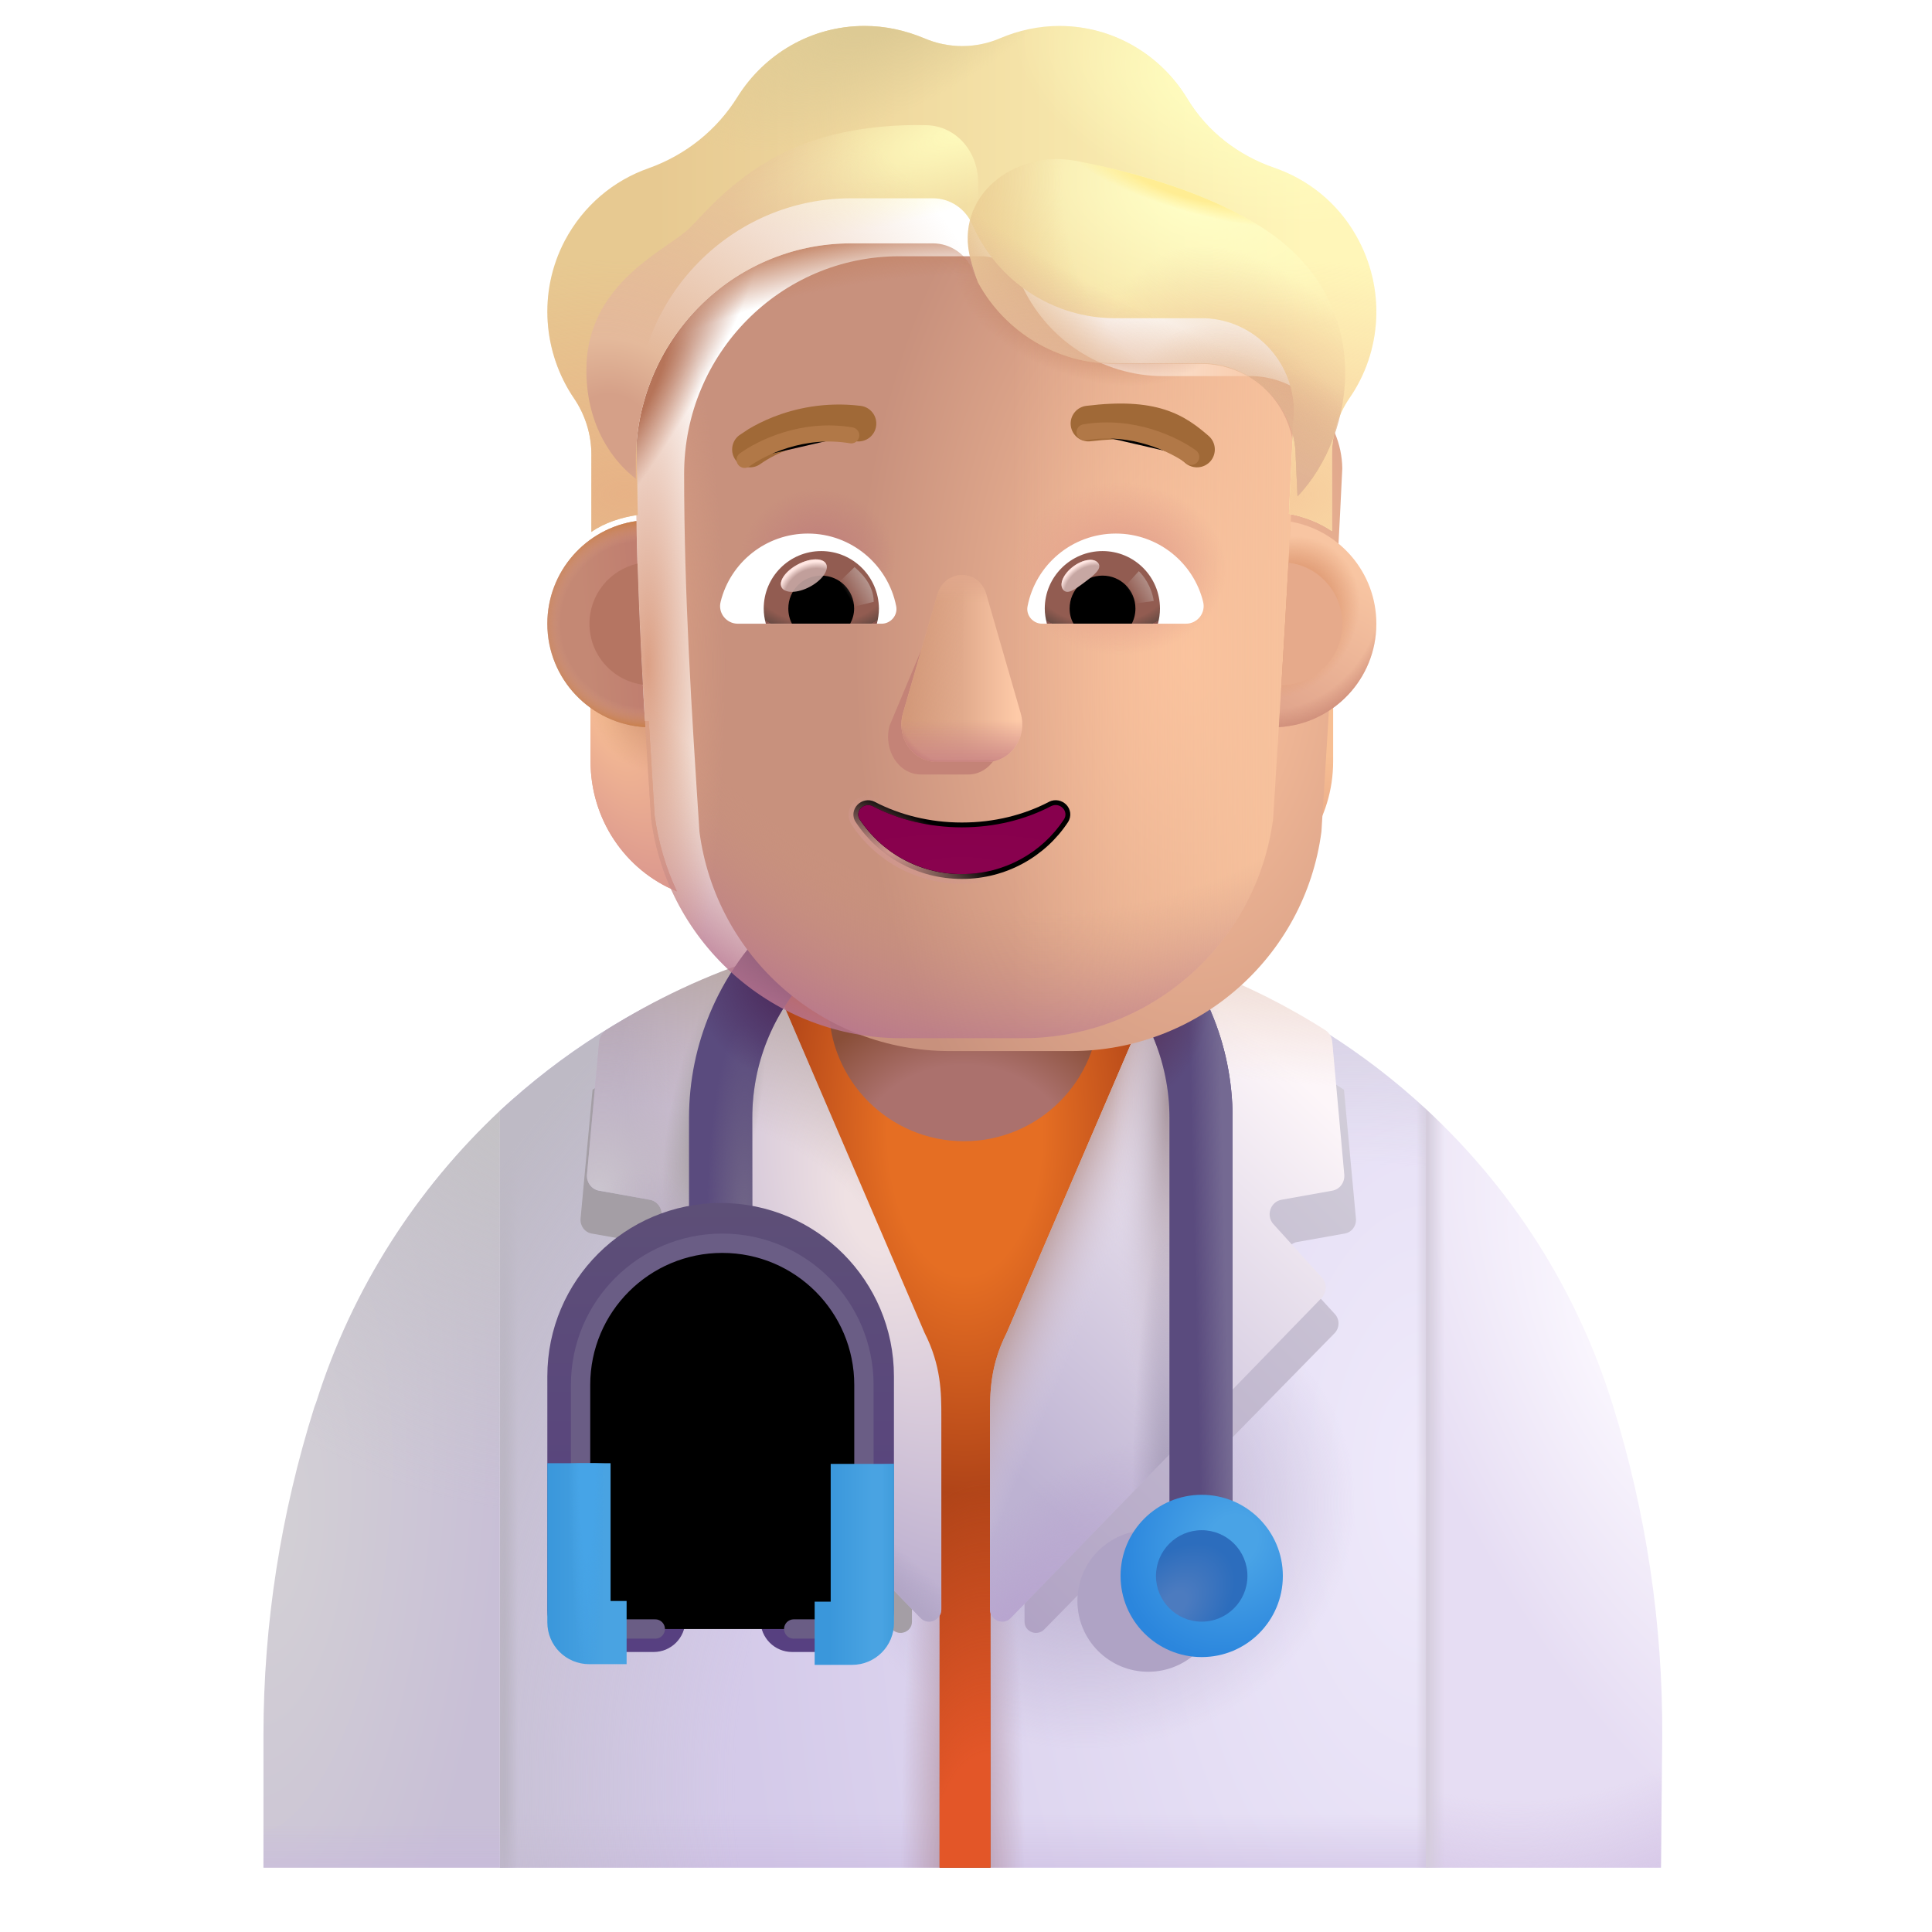 <svg viewBox="1 1 30 30" xmlns="http://www.w3.org/2000/svg">
<path d="M15.971 15.411C13.231 15.411 10.671 16.471 8.761 18.251V30.001H23.141V18.221C21.231 16.451 18.691 15.411 15.971 15.411Z" fill="url(#paint0_radial_3987_24153)"/>
<path d="M15.971 15.411C13.231 15.411 10.671 16.471 8.761 18.251V30.001H23.141V18.221C21.231 16.451 18.691 15.411 15.971 15.411Z" fill="url(#paint1_linear_3987_24153)"/>
<path d="M15.971 15.411C13.231 15.411 10.671 16.471 8.761 18.251V30.001H23.141V18.221C21.231 16.451 18.691 15.411 15.971 15.411Z" fill="url(#paint2_linear_3987_24153)"/>
<path d="M15.971 15.411C13.231 15.411 10.671 16.471 8.761 18.251V30.001H23.141V18.221C21.231 16.451 18.691 15.411 15.971 15.411Z" fill="url(#paint3_linear_3987_24153)"/>
<path d="M15.971 15.411C13.231 15.411 10.671 16.471 8.761 18.251V30.001H23.141V18.221C21.231 16.451 18.691 15.411 15.971 15.411Z" fill="url(#paint4_radial_3987_24153)"/>
<path d="M15.971 15.411C13.231 15.411 10.671 16.471 8.761 18.251V30.001H23.141V18.221C21.231 16.451 18.691 15.411 15.971 15.411Z" fill="url(#paint5_radial_3987_24153)"/>
<path d="M15.971 15.411C13.231 15.411 10.671 16.471 8.761 18.251V30.001H23.141V18.221C21.231 16.451 18.691 15.411 15.971 15.411Z" fill="url(#paint6_radial_3987_24153)"/>
<path d="M16.34 15.411C16.59 15.421 16.85 15.441 17.11 15.461C16.85 15.441 16.6 15.421 16.34 15.411Z" fill="url(#paint7_linear_3987_24153)"/>
<path d="M16.01 15.411C16 15.411 15.99 15.411 15.97 15.411C16.07 15.411 16.16 15.411 16.26 15.421C16.18 15.411 16.09 15.411 16.01 15.411Z" fill="url(#paint8_linear_3987_24153)"/>
<path d="M5.911 22.771L5.881 22.851C5.361 24.501 5.091 26.211 5.091 27.941V30.001H8.761V18.251C7.471 19.461 6.471 21.001 5.911 22.771Z" fill="url(#paint9_radial_3987_24153)"/>
<path d="M5.911 22.771L5.881 22.851C5.361 24.501 5.091 26.211 5.091 27.941V30.001H8.761V18.251C7.471 19.461 6.471 21.001 5.911 22.771Z" fill="url(#paint10_radial_3987_24153)"/>
<path d="M5.911 22.771L5.881 22.851C5.361 24.501 5.091 26.211 5.091 27.941V30.001H8.761V18.251C7.471 19.461 6.471 21.001 5.911 22.771Z" fill="url(#paint11_linear_3987_24153)"/>
<path d="M26.811 27.971C26.821 26.221 26.561 24.481 26.041 22.811C25.481 21.011 24.461 19.441 23.141 18.221V30.001H26.791L26.811 27.971Z" fill="url(#paint12_radial_3987_24153)"/>
<path d="M26.811 27.971C26.821 26.221 26.561 24.481 26.041 22.811C25.481 21.011 24.461 19.441 23.141 18.221V30.001H26.791L26.811 27.971Z" fill="url(#paint13_radial_3987_24153)"/>
<path d="M26.811 27.971C26.821 26.221 26.561 24.481 26.041 22.811C25.481 21.011 24.461 19.441 23.141 18.221V30.001H26.791L26.811 27.971Z" fill="url(#paint14_linear_3987_24153)"/>
<path d="M16.478 22.515C16.478 22.475 16.468 22.312 16.478 22.272L19.14 15.981C19.15 15.951 19.17 15.921 19.18 15.901C18.17 15.581 17.1 15.411 16 15.411C14.89 15.411 13.81 15.591 12.79 15.911C12.8 15.931 12.82 15.961 12.83 15.981L15.47 22.343C15.48 22.372 15.524 22.392 15.524 22.432L15.58 26.031H15.59V30.001H16.38V26.031L16.458 22.616L16.478 22.515Z" fill="url(#paint15_radial_3987_24153)"/>
<path d="M16.478 22.515C16.478 22.475 16.468 22.312 16.478 22.272L19.14 15.981C19.15 15.951 19.17 15.921 19.18 15.901C18.17 15.581 17.1 15.411 16 15.411C14.89 15.411 13.81 15.591 12.79 15.911C12.8 15.931 12.82 15.961 12.83 15.981L15.47 22.343C15.48 22.372 15.524 22.392 15.524 22.432L15.58 26.031H15.59V30.001H16.38V26.031L16.458 22.616L16.478 22.515Z" fill="url(#paint16_radial_3987_24153)"/>
<path d="M16.34 15.411C16.59 15.421 16.85 15.441 17.11 15.461C16.85 15.441 16.6 15.421 16.34 15.411Z" fill="url(#paint17_linear_3987_24153)"/>
<path d="M16.01 15.411C16 15.411 15.99 15.411 15.97 15.411C16.07 15.411 16.16 15.411 16.26 15.421C16.18 15.411 16.09 15.411 16.01 15.411Z" fill="url(#paint18_linear_3987_24153)"/>
<g filter="url(#filter0_f_3987_24153)">
<path d="M10.191 20.155L10.924 20.285C11.091 20.313 11.156 20.517 11.044 20.637L10.34 21.407C10.266 21.49 10.266 21.62 10.349 21.704L14.855 26.302C14.966 26.414 15.161 26.34 15.161 26.182V22.853C15.161 22.816 15.152 22.788 15.143 22.751L12.602 16.864C12.593 16.836 12.584 16.817 12.565 16.799C11.721 17.068 10.924 17.448 10.201 17.921L10.015 19.923C10.006 20.035 10.08 20.137 10.191 20.155Z" fill="#A49EA5"/>
</g>
<g filter="url(#filter1_f_3987_24153)">
<path d="M21.878 20.155L21.146 20.285C20.979 20.313 20.914 20.517 21.025 20.637L21.73 21.407C21.804 21.49 21.804 21.62 21.721 21.704L17.215 26.302C17.103 26.414 16.909 26.34 16.909 26.182V22.853C16.909 22.816 16.918 22.788 16.927 22.751L19.468 16.864C19.477 16.836 19.486 16.817 19.505 16.799C20.349 17.068 21.146 17.448 21.869 17.921L22.055 19.923C22.064 20.035 21.99 20.137 21.878 20.155Z" fill="url(#paint19_linear_3987_24153)"/>
</g>
<path d="M16.634 21.692C16.372 22.208 16.372 22.634 16.372 22.998V25.989C16.372 26.159 16.58 26.249 16.699 26.119L21.517 21.159C21.607 21.069 21.607 20.929 21.527 20.839L20.774 20.009C20.655 19.879 20.724 19.659 20.903 19.629L21.686 19.489C21.805 19.469 21.884 19.359 21.874 19.239L21.687 17.18C21.68 17.103 21.639 17.034 21.574 16.993C20.82 16.515 20.011 16.136 19.148 15.859C19.128 15.889 19.118 15.909 19.108 15.939L16.634 21.692Z" fill="url(#paint20_linear_3987_24153)"/>
<path d="M16.634 21.692C16.372 22.208 16.372 22.634 16.372 22.998V25.989C16.372 26.159 16.58 26.249 16.699 26.119L21.517 21.159C21.607 21.069 21.607 20.929 21.527 20.839L20.774 20.009C20.655 19.879 20.724 19.659 20.903 19.629L21.686 19.489C21.805 19.469 21.884 19.359 21.874 19.239L21.687 17.18C21.68 17.103 21.639 17.034 21.574 16.993C20.82 16.515 20.011 16.136 19.148 15.859C19.128 15.889 19.118 15.909 19.108 15.939L16.634 21.692Z" fill="url(#paint21_linear_3987_24153)"/>
<path d="M16.634 21.692C16.372 22.208 16.372 22.634 16.372 22.998V25.989C16.372 26.159 16.58 26.249 16.699 26.119L21.517 21.159C21.607 21.069 21.607 20.929 21.527 20.839L20.774 20.009C20.655 19.879 20.724 19.659 20.903 19.629L21.686 19.489C21.805 19.469 21.884 19.359 21.874 19.239L21.687 17.18C21.68 17.103 21.639 17.034 21.574 16.993C20.82 16.515 20.011 16.136 19.148 15.859C19.128 15.889 19.118 15.909 19.108 15.939L16.634 21.692Z" fill="url(#paint22_linear_3987_24153)"/>
<path d="M16.634 21.692C16.372 22.208 16.372 22.634 16.372 22.998V25.989C16.372 26.159 16.58 26.249 16.699 26.119L21.517 21.159C21.607 21.069 21.607 20.929 21.527 20.839L20.774 20.009C20.655 19.879 20.724 19.659 20.903 19.629L21.686 19.489C21.805 19.469 21.884 19.359 21.874 19.239L21.687 17.18C21.68 17.103 21.639 17.034 21.574 16.993C20.82 16.515 20.011 16.136 19.148 15.859C19.128 15.889 19.118 15.909 19.108 15.939L16.634 21.692Z" fill="url(#paint23_radial_3987_24153)"/>
<path d="M16.634 21.692C16.372 22.208 16.372 22.634 16.372 22.998V25.989C16.372 26.159 16.58 26.249 16.699 26.119L21.517 21.159C21.607 21.069 21.607 20.929 21.527 20.839L20.774 20.009C20.655 19.879 20.724 19.659 20.903 19.629L21.686 19.489C21.805 19.469 21.884 19.359 21.874 19.239L21.687 17.18C21.68 17.103 21.639 17.034 21.574 16.993C20.82 16.515 20.011 16.136 19.148 15.859C19.128 15.889 19.118 15.909 19.108 15.939L16.634 21.692Z" fill="url(#paint24_radial_3987_24153)"/>
<path d="M16.634 21.692C16.372 22.208 16.372 22.634 16.372 22.998V25.989C16.372 26.159 16.58 26.249 16.699 26.119L21.517 21.159C21.607 21.069 21.607 20.929 21.527 20.839L20.774 20.009C20.655 19.879 20.724 19.659 20.903 19.629L21.686 19.489C21.805 19.469 21.884 19.359 21.874 19.239L21.687 17.18C21.68 17.103 21.639 17.034 21.574 16.993C20.82 16.515 20.011 16.136 19.148 15.859C19.128 15.889 19.118 15.909 19.108 15.939L16.634 21.692Z" fill="url(#paint25_radial_3987_24153)"/>
<path d="M15.355 21.692C15.617 22.208 15.617 22.634 15.617 22.998V25.989C15.617 26.159 15.409 26.249 15.29 26.119L10.472 21.159C10.383 21.069 10.383 20.929 10.462 20.839L11.216 20.009C11.335 19.879 11.265 19.659 11.087 19.629L10.304 19.489C10.185 19.469 10.105 19.359 10.115 19.239L10.303 17.18C10.31 17.103 10.351 17.034 10.416 16.993C11.17 16.515 11.979 16.136 12.842 15.859C12.861 15.889 12.871 15.909 12.881 15.939L15.355 21.692Z" fill="url(#paint26_radial_3987_24153)"/>
<path d="M15.355 21.692C15.617 22.208 15.617 22.634 15.617 22.998V25.989C15.617 26.159 15.409 26.249 15.29 26.119L10.472 21.159C10.383 21.069 10.383 20.929 10.462 20.839L11.216 20.009C11.335 19.879 11.265 19.659 11.087 19.629L10.304 19.489C10.185 19.469 10.105 19.359 10.115 19.239L10.303 17.18C10.31 17.103 10.351 17.034 10.416 16.993C11.17 16.515 11.979 16.136 12.842 15.859C12.861 15.889 12.871 15.909 12.881 15.939L15.355 21.692Z" fill="url(#paint27_radial_3987_24153)"/>
<path d="M15.355 21.692C15.617 22.208 15.617 22.634 15.617 22.998V25.989C15.617 26.159 15.409 26.249 15.29 26.119L10.472 21.159C10.383 21.069 10.383 20.929 10.462 20.839L11.216 20.009C11.335 19.879 11.265 19.659 11.087 19.629L10.304 19.489C10.185 19.469 10.105 19.359 10.115 19.239L10.303 17.18C10.31 17.103 10.351 17.034 10.416 16.993C11.17 16.515 11.979 16.136 12.842 15.859C12.861 15.889 12.871 15.909 12.881 15.939L15.355 21.692Z" fill="url(#paint28_linear_3987_24153)"/>
<path d="M15.355 21.692C15.617 22.208 15.617 22.634 15.617 22.998V25.989C15.617 26.159 15.409 26.249 15.29 26.119L10.472 21.159C10.383 21.069 10.383 20.929 10.462 20.839L11.216 20.009C11.335 19.879 11.265 19.659 11.087 19.629L10.304 19.489C10.185 19.469 10.105 19.359 10.115 19.239L10.303 17.18C10.31 17.103 10.351 17.034 10.416 16.993C11.17 16.515 11.979 16.136 12.842 15.859C12.861 15.889 12.871 15.909 12.881 15.939L15.355 21.692Z" fill="url(#paint29_radial_3987_24153)"/>
<path d="M15.355 21.692C15.617 22.208 15.617 22.634 15.617 22.998V25.989C15.617 26.159 15.409 26.249 15.29 26.119L10.472 21.159C10.383 21.069 10.383 20.929 10.462 20.839L11.216 20.009C11.335 19.879 11.265 19.659 11.087 19.629L10.304 19.489C10.185 19.469 10.105 19.359 10.115 19.239L10.303 17.18C10.31 17.103 10.351 17.034 10.416 16.993C11.17 16.515 11.979 16.136 12.842 15.859C12.861 15.889 12.871 15.909 12.881 15.939L15.355 21.692Z" fill="url(#paint30_radial_3987_24153)"/>
<path d="M15.355 21.692C15.617 22.208 15.617 22.634 15.617 22.998V25.989C15.617 26.159 15.409 26.249 15.29 26.119L10.472 21.159C10.383 21.069 10.383 20.929 10.462 20.839L11.216 20.009C11.335 19.879 11.265 19.659 11.087 19.629L10.304 19.489C10.185 19.469 10.105 19.359 10.115 19.239L10.303 17.18C10.31 17.103 10.351 17.034 10.416 16.993C11.17 16.515 11.979 16.136 12.842 15.859C12.861 15.889 12.871 15.909 12.881 15.939L15.355 21.692Z" fill="url(#paint31_radial_3987_24153)"/>
<path d="M15.97 18.721C14.81 18.721 13.87 17.781 13.87 16.621V15.241H18.07V16.621C18.07 17.781 17.13 18.721 15.97 18.721Z" fill="url(#paint32_radial_3987_24153)"/>
<path fill-rule="evenodd" clip-rule="evenodd" d="M15.92 15.121C14.131 15.121 12.681 16.572 12.681 18.361V20.511H11.699V18.361C11.699 16.03 13.589 14.14 15.92 14.14C18.251 14.14 20.14 16.03 20.14 18.361V25.481H19.159V18.361C19.159 16.572 17.709 15.121 15.92 15.121Z" fill="#5A4B7E"/>
<path fill-rule="evenodd" clip-rule="evenodd" d="M15.92 15.121C14.131 15.121 12.681 16.572 12.681 18.361V20.511H11.699V18.361C11.699 16.03 13.589 14.14 15.92 14.14C18.251 14.14 20.14 16.03 20.14 18.361V25.481H19.159V18.361C19.159 16.572 17.709 15.121 15.92 15.121Z" fill="url(#paint33_linear_3987_24153)"/>
<path fill-rule="evenodd" clip-rule="evenodd" d="M15.92 15.121C14.131 15.121 12.681 16.572 12.681 18.361V20.511H11.699V18.361C11.699 16.03 13.589 14.14 15.92 14.14C18.251 14.14 20.14 16.03 20.14 18.361V25.481H19.159V18.361C19.159 16.572 17.709 15.121 15.92 15.121Z" fill="url(#paint34_radial_3987_24153)"/>
<path fill-rule="evenodd" clip-rule="evenodd" d="M15.92 15.121C14.131 15.121 12.681 16.572 12.681 18.361V20.511H11.699V18.361C11.699 16.03 13.589 14.14 15.92 14.14C18.251 14.14 20.14 16.03 20.14 18.361V25.481H19.159V18.361C19.159 16.572 17.709 15.121 15.92 15.121Z" fill="url(#paint35_radial_3987_24153)"/>
<path fill-rule="evenodd" clip-rule="evenodd" d="M15.92 15.121C14.131 15.121 12.681 16.572 12.681 18.361V20.511H11.699V18.361C11.699 16.03 13.589 14.14 15.92 14.14C18.251 14.14 20.14 16.03 20.14 18.361V25.481H19.159V18.361C19.159 16.572 17.709 15.121 15.92 15.121Z" fill="url(#paint36_radial_3987_24153)"/>
<g filter="url(#filter2_f_3987_24153)">
<path d="M18.829 26.959C19.436 26.959 19.929 26.467 19.929 25.86C19.929 25.253 19.436 24.761 18.829 24.761C18.222 24.761 17.73 25.253 17.73 25.86C17.73 26.467 18.222 26.959 18.829 26.959Z" fill="#AFA3C5"/>
</g>
<path d="M19.66 26.731C20.356 26.731 20.92 26.167 20.92 25.471C20.92 24.775 20.356 24.211 19.66 24.211C18.964 24.211 18.4 24.775 18.4 25.471C18.4 26.167 18.964 26.731 19.66 26.731Z" fill="url(#paint37_radial_3987_24153)"/>
<g filter="url(#filter3_i_3987_24153)">
<path d="M19.66 26.181C20.052 26.181 20.37 25.863 20.37 25.471C20.37 25.079 20.052 24.761 19.66 24.761C19.268 24.761 18.95 25.079 18.95 25.471C18.95 25.863 19.268 26.181 19.66 26.181Z" fill="url(#paint38_radial_3987_24153)"/>
</g>
<g filter="url(#filter4_i_3987_24153)">
<path fill-rule="evenodd" clip-rule="evenodd" d="M12.19 20.862C11.249 20.862 10.481 21.623 10.481 22.571V25.87H11.15C11.421 25.87 11.641 26.09 11.641 26.361C11.641 26.632 11.421 26.852 11.15 26.852H10.15C9.789 26.852 9.499 26.562 9.499 26.201V22.571C9.499 21.079 10.71 19.88 12.19 19.88C13.682 19.88 14.881 21.091 14.881 22.571V26.201C14.881 26.562 14.591 26.852 14.23 26.852H13.3C13.029 26.852 12.809 26.632 12.809 26.361C12.809 26.09 13.029 25.87 13.3 25.87H13.899V22.571C13.899 21.631 13.138 20.862 12.19 20.862Z" fill="url(#paint39_linear_3987_24153)"/>
</g>
<g filter="url(#filter5_f_3987_24153)">
<path d="M11.175 26.295H10.175C10.085 26.295 10.015 26.225 10.015 26.135V22.505C10.015 21.285 11.005 20.305 12.215 20.305C13.435 20.305 14.415 21.295 14.415 22.505V26.135C14.415 26.225 14.345 26.295 14.255 26.295H13.325" stroke="#6A5D85" stroke-width="0.3" stroke-miterlimit="10" stroke-linecap="round" stroke-linejoin="round"/>
</g>
<path fill-rule="evenodd" clip-rule="evenodd" d="M9.499 26.191V23.721H10.481V25.86H10.73V26.841H10.15C9.789 26.841 9.499 26.552 9.499 26.191Z" fill="url(#paint40_linear_3987_24153)"/>
<path fill-rule="evenodd" clip-rule="evenodd" d="M9.499 26.191V23.721H10.481V25.86H10.73V26.841H10.15C9.789 26.841 9.499 26.552 9.499 26.191Z" fill="url(#paint41_radial_3987_24153)"/>
<path fill-rule="evenodd" clip-rule="evenodd" d="M14.88 23.731V26.201C14.88 26.562 14.591 26.852 14.23 26.852H13.65V25.87H13.899V23.731H14.88Z" fill="url(#paint42_linear_3987_24153)"/>
<path fill-rule="evenodd" clip-rule="evenodd" d="M14.88 23.731V26.201C14.88 26.562 14.591 26.852 14.23 26.852H13.65V25.87H13.899V23.731H14.88Z" fill="url(#paint43_linear_3987_24153)"/>
<path d="M20.797 12.2C21.132 12.189 21.446 12.076 21.701 11.892V12.823C21.701 13.716 21.169 14.511 20.361 14.842C20.531 14.479 20.648 14.084 20.706 13.662L20.797 12.2Z" fill="url(#paint44_radial_3987_24153)"/>
<path d="M11.074 12.2C10.739 12.189 10.425 12.076 10.17 11.892V12.823C10.17 13.716 10.702 14.511 11.511 14.842C11.34 14.479 11.223 14.084 11.165 13.662L11.074 12.2Z" fill="url(#paint45_radial_3987_24153)"/>
<path d="M11.074 12.2C10.739 12.189 10.425 12.076 10.17 11.892V12.823C10.17 13.716 10.702 14.511 11.511 14.842C11.34 14.479 11.223 14.084 11.165 13.662L11.074 12.2Z" fill="url(#paint46_radial_3987_24153)"/>
<path d="M11.074 12.2C10.739 12.189 10.425 12.076 10.17 11.892V12.823C10.17 13.716 10.702 14.511 11.511 14.842C11.34 14.479 11.223 14.084 11.165 13.662L11.074 12.2Z" fill="url(#paint47_radial_3987_24153)"/>
<path d="M11.074 12.2C10.739 12.189 10.425 12.076 10.17 11.892V12.823C10.17 13.716 10.702 14.511 11.511 14.842C11.34 14.479 11.223 14.084 11.165 13.662L11.074 12.2Z" fill="url(#paint48_radial_3987_24153)"/>
<g filter="url(#filter6_ii_3987_24153)">
<path d="M11.111 13.715C11.368 15.667 13.03 17.121 14.996 17.121H16.883C18.85 17.121 20.512 15.667 20.769 13.715C20.887 11.831 21.005 9.955 21.093 8.073C21.082 7.306 20.478 6.673 19.714 6.64H18.314C17.359 6.64 16.495 6.077 16.102 5.198C16.001 4.946 15.757 4.779 15.487 4.779H14.214C12.368 4.779 10.873 6.292 10.873 8.158C10.873 10.019 10.989 11.85 11.111 13.715Z" fill="url(#paint49_radial_3987_24153)"/>
</g>
<path d="M11.111 13.715C11.368 15.667 13.03 17.121 14.996 17.121H16.883C18.85 17.121 20.512 15.667 20.769 13.715C20.887 11.831 21.005 9.955 21.093 8.073C21.082 7.306 20.478 6.673 19.714 6.64H18.314C17.359 6.64 16.495 6.077 16.102 5.198C16.001 4.946 15.757 4.779 15.487 4.779H14.214C12.368 4.779 10.873 6.292 10.873 8.158C10.873 10.019 10.989 11.85 11.111 13.715Z" fill="url(#paint50_linear_3987_24153)"/>
<path d="M11.111 13.715C11.368 15.667 13.03 17.121 14.996 17.121H16.883C18.85 17.121 20.512 15.667 20.769 13.715C20.887 11.831 21.005 9.955 21.093 8.073C21.082 7.306 20.478 6.673 19.714 6.64H18.314C17.359 6.64 16.495 6.077 16.102 5.198C16.001 4.946 15.757 4.779 15.487 4.779H14.214C12.368 4.779 10.873 6.292 10.873 8.158C10.873 10.019 10.989 11.85 11.111 13.715Z" fill="url(#paint51_radial_3987_24153)"/>
<path d="M11.111 13.715C11.368 15.667 13.03 17.121 14.996 17.121H16.883C18.85 17.121 20.512 15.667 20.769 13.715C20.887 11.831 21.005 9.955 21.093 8.073C21.082 7.306 20.478 6.673 19.714 6.64H18.314C17.359 6.64 16.495 6.077 16.102 5.198C16.001 4.946 15.757 4.779 15.487 4.779H14.214C12.368 4.779 10.873 6.292 10.873 8.158C10.873 10.019 10.989 11.85 11.111 13.715Z" fill="url(#paint52_radial_3987_24153)"/>
<path d="M11.111 13.715C11.368 15.667 13.03 17.121 14.996 17.121H16.883C18.85 17.121 20.512 15.667 20.769 13.715C20.887 11.831 21.005 9.955 21.093 8.073C21.082 7.306 20.478 6.673 19.714 6.64H18.314C17.359 6.64 16.495 6.077 16.102 5.198C16.001 4.946 15.757 4.779 15.487 4.779H14.214C12.368 4.779 10.873 6.292 10.873 8.158C10.873 10.019 10.989 11.85 11.111 13.715Z" fill="url(#paint53_radial_3987_24153)"/>
<path d="M11.111 13.715C11.368 15.667 13.03 17.121 14.996 17.121H16.883C18.85 17.121 20.512 15.667 20.769 13.715C20.887 11.831 21.005 9.955 21.093 8.073C21.082 7.306 20.478 6.673 19.714 6.64H18.314C17.359 6.64 16.495 6.077 16.102 5.198C16.001 4.946 15.757 4.779 15.487 4.779H14.214C12.368 4.779 10.873 6.292 10.873 8.158C10.873 10.019 10.989 11.85 11.111 13.715Z" fill="url(#paint54_radial_3987_24153)"/>
<path d="M11.111 13.715C11.368 15.667 13.03 17.121 14.996 17.121H16.883C18.85 17.121 20.512 15.667 20.769 13.715C20.887 11.831 21.005 9.955 21.093 8.073C21.082 7.306 20.478 6.673 19.714 6.64H18.314C17.359 6.64 16.495 6.077 16.102 5.198C16.001 4.946 15.757 4.779 15.487 4.779H14.214C12.368 4.779 10.873 6.292 10.873 8.158C10.873 10.019 10.989 11.85 11.111 13.715Z" fill="url(#paint55_radial_3987_24153)"/>
<path d="M11.111 13.715C11.368 15.667 13.03 17.121 14.996 17.121H16.883C18.85 17.121 20.512 15.667 20.769 13.715C20.887 11.831 21.005 9.955 21.093 8.073C21.082 7.306 20.478 6.673 19.714 6.64H18.314C17.359 6.64 16.495 6.077 16.102 5.198C16.001 4.946 15.757 4.779 15.487 4.779H14.214C12.368 4.779 10.873 6.292 10.873 8.158C10.873 10.019 10.989 11.85 11.111 13.715Z" fill="url(#paint56_radial_3987_24153)"/>
<path d="M11.111 13.715C11.368 15.667 13.03 17.121 14.996 17.121H16.883C18.85 17.121 20.512 15.667 20.769 13.715C20.887 11.831 21.005 9.955 21.093 8.073C21.082 7.306 20.478 6.673 19.714 6.64H18.314C17.359 6.64 16.495 6.077 16.102 5.198C16.001 4.946 15.757 4.779 15.487 4.779H14.214C12.368 4.779 10.873 6.292 10.873 8.158C10.873 10.019 10.989 11.85 11.111 13.715Z" fill="url(#paint57_radial_3987_24153)"/>
<g filter="url(#filter7_f_3987_24153)">
<path d="M15.505 10.614L14.813 12.269C14.712 12.648 14.955 13.026 15.3 13.026H16.035C16.379 13.026 16.622 12.642 16.521 12.269L16.024 10.431C15.918 10.024 15.617 10.207 15.505 10.614Z" fill="#C48377"/>
</g>
<g filter="url(#filter8_f_3987_24153)">
<path d="M15.553 10.236L15.022 12.074C14.913 12.452 15.174 12.83 15.543 12.83H16.329C16.698 12.83 16.958 12.446 16.849 12.074L16.318 10.236C16.204 9.828 15.673 9.828 15.553 10.236Z" fill="url(#paint58_linear_3987_24153)"/>
<path d="M15.553 10.236L15.022 12.074C14.913 12.452 15.174 12.83 15.543 12.83H16.329C16.698 12.83 16.958 12.446 16.849 12.074L16.318 10.236C16.204 9.828 15.673 9.828 15.553 10.236Z" fill="url(#paint59_linear_3987_24153)"/>
<path d="M15.553 10.236L15.022 12.074C14.913 12.452 15.174 12.83 15.543 12.83H16.329C16.698 12.83 16.958 12.446 16.849 12.074L16.318 10.236C16.204 9.828 15.673 9.828 15.553 10.236Z" fill="url(#paint60_linear_3987_24153)"/>
<path d="M15.553 10.236L15.022 12.074C14.913 12.452 15.174 12.83 15.543 12.83H16.329C16.698 12.83 16.958 12.446 16.849 12.074L16.318 10.236C16.204 9.828 15.673 9.828 15.553 10.236Z" fill="url(#paint61_linear_3987_24153)"/>
</g>
<path d="M15.553 10.236L15.022 12.074C14.913 12.452 15.174 12.83 15.543 12.83H16.329C16.698 12.83 16.958 12.446 16.849 12.074L16.318 10.236C16.204 9.828 15.673 9.828 15.553 10.236Z" fill="url(#paint62_linear_3987_24153)"/>
<path d="M15.553 10.236L15.022 12.074C14.913 12.452 15.174 12.83 15.543 12.83H16.329C16.698 12.83 16.958 12.446 16.849 12.074L16.318 10.236C16.204 9.828 15.673 9.828 15.553 10.236Z" fill="url(#paint63_radial_3987_24153)"/>
<g filter="url(#filter9_f_3987_24153)">
<path d="M14.585 13.452L14.585 13.452L14.584 13.451C14.482 13.4 14.376 13.432 14.313 13.498C14.25 13.565 14.224 13.673 14.29 13.769C14.639 14.297 15.245 14.648 15.936 14.648C16.626 14.648 17.233 14.297 17.582 13.769C17.646 13.671 17.622 13.563 17.558 13.496C17.494 13.43 17.388 13.4 17.287 13.451L17.287 13.451L17.287 13.452C16.897 13.655 16.437 13.772 15.936 13.772C15.44 13.772 14.975 13.655 14.585 13.452Z" stroke="url(#paint64_radial_3987_24153)" stroke-width="0.15"/>
</g>
<path d="M15.936 13.847C15.428 13.847 14.951 13.727 14.55 13.518C14.413 13.449 14.266 13.603 14.352 13.727C14.687 14.235 15.271 14.573 15.936 14.573C16.601 14.573 17.184 14.235 17.519 13.727C17.605 13.598 17.458 13.449 17.321 13.518C16.92 13.727 16.448 13.847 15.936 13.847Z" fill="url(#paint65_radial_3987_24153)"/>
<g filter="url(#filter10_ii_3987_24153)">
<path d="M20.791 4.307C21.305 4.484 21.767 4.844 22.058 5.359C22.525 6.179 22.456 7.161 21.952 7.885C21.777 8.142 21.682 8.448 21.682 8.759V9.947C21.495 9.817 21.248 9.72 21.014 9.679L21.093 8.073C21.082 7.306 20.478 6.673 19.714 6.641H18.314C17.359 6.641 16.494 6.077 16.102 5.198C16.001 4.946 15.757 4.779 15.487 4.779H14.214C12.368 4.779 10.873 6.292 10.873 8.159L10.903 9.696C10.649 9.733 10.384 9.818 10.183 9.96V8.759C10.183 8.448 10.088 8.142 9.913 7.885C9.435 7.182 9.35 6.238 9.769 5.439C10.061 4.887 10.533 4.501 11.069 4.313C11.642 4.109 12.13 3.723 12.453 3.203C12.867 2.543 13.593 2.103 14.426 2.103C14.75 2.103 15.057 2.173 15.344 2.291C15.726 2.457 16.155 2.457 16.537 2.291C16.818 2.173 17.126 2.103 17.449 2.103C18.293 2.103 19.03 2.559 19.438 3.235C19.746 3.744 20.228 4.114 20.791 4.307Z" fill="url(#paint66_linear_3987_24153)"/>
<path d="M20.791 4.307C21.305 4.484 21.767 4.844 22.058 5.359C22.525 6.179 22.456 7.161 21.952 7.885C21.777 8.142 21.682 8.448 21.682 8.759V9.947C21.495 9.817 21.248 9.72 21.014 9.679L21.093 8.073C21.082 7.306 20.478 6.673 19.714 6.641H18.314C17.359 6.641 16.494 6.077 16.102 5.198C16.001 4.946 15.757 4.779 15.487 4.779H14.214C12.368 4.779 10.873 6.292 10.873 8.159L10.903 9.696C10.649 9.733 10.384 9.818 10.183 9.96V8.759C10.183 8.448 10.088 8.142 9.913 7.885C9.435 7.182 9.35 6.238 9.769 5.439C10.061 4.887 10.533 4.501 11.069 4.313C11.642 4.109 12.13 3.723 12.453 3.203C12.867 2.543 13.593 2.103 14.426 2.103C14.75 2.103 15.057 2.173 15.344 2.291C15.726 2.457 16.155 2.457 16.537 2.291C16.818 2.173 17.126 2.103 17.449 2.103C18.293 2.103 19.03 2.559 19.438 3.235C19.746 3.744 20.228 4.114 20.791 4.307Z" fill="url(#paint67_radial_3987_24153)"/>
<path d="M20.791 4.307C21.305 4.484 21.767 4.844 22.058 5.359C22.525 6.179 22.456 7.161 21.952 7.885C21.777 8.142 21.682 8.448 21.682 8.759V9.947C21.495 9.817 21.248 9.72 21.014 9.679L21.093 8.073C21.082 7.306 20.478 6.673 19.714 6.641H18.314C17.359 6.641 16.494 6.077 16.102 5.198C16.001 4.946 15.757 4.779 15.487 4.779H14.214C12.368 4.779 10.873 6.292 10.873 8.159L10.903 9.696C10.649 9.733 10.384 9.818 10.183 9.96V8.759C10.183 8.448 10.088 8.142 9.913 7.885C9.435 7.182 9.35 6.238 9.769 5.439C10.061 4.887 10.533 4.501 11.069 4.313C11.642 4.109 12.13 3.723 12.453 3.203C12.867 2.543 13.593 2.103 14.426 2.103C14.75 2.103 15.057 2.173 15.344 2.291C15.726 2.457 16.155 2.457 16.537 2.291C16.818 2.173 17.126 2.103 17.449 2.103C18.293 2.103 19.03 2.559 19.438 3.235C19.746 3.744 20.228 4.114 20.791 4.307Z" fill="url(#paint68_radial_3987_24153)"/>
<path d="M20.791 4.307C21.305 4.484 21.767 4.844 22.058 5.359C22.525 6.179 22.456 7.161 21.952 7.885C21.777 8.142 21.682 8.448 21.682 8.759V9.947C21.495 9.817 21.248 9.72 21.014 9.679L21.093 8.073C21.082 7.306 20.478 6.673 19.714 6.641H18.314C17.359 6.641 16.494 6.077 16.102 5.198C16.001 4.946 15.757 4.779 15.487 4.779H14.214C12.368 4.779 10.873 6.292 10.873 8.159L10.903 9.696C10.649 9.733 10.384 9.818 10.183 9.96V8.759C10.183 8.448 10.088 8.142 9.913 7.885C9.435 7.182 9.35 6.238 9.769 5.439C10.061 4.887 10.533 4.501 11.069 4.313C11.642 4.109 12.13 3.723 12.453 3.203C12.867 2.543 13.593 2.103 14.426 2.103C14.75 2.103 15.057 2.173 15.344 2.291C15.726 2.457 16.155 2.457 16.537 2.291C16.818 2.173 17.126 2.103 17.449 2.103C18.293 2.103 19.03 2.559 19.438 3.235C19.746 3.744 20.228 4.114 20.791 4.307Z" fill="url(#paint69_radial_3987_24153)"/>
<path d="M20.791 4.307C21.305 4.484 21.767 4.844 22.058 5.359C22.525 6.179 22.456 7.161 21.952 7.885C21.777 8.142 21.682 8.448 21.682 8.759V9.947C21.495 9.817 21.248 9.72 21.014 9.679L21.093 8.073C21.082 7.306 20.478 6.673 19.714 6.641H18.314C17.359 6.641 16.494 6.077 16.102 5.198C16.001 4.946 15.757 4.779 15.487 4.779H14.214C12.368 4.779 10.873 6.292 10.873 8.159L10.903 9.696C10.649 9.733 10.384 9.818 10.183 9.96V8.759C10.183 8.448 10.088 8.142 9.913 7.885C9.435 7.182 9.35 6.238 9.769 5.439C10.061 4.887 10.533 4.501 11.069 4.313C11.642 4.109 12.13 3.723 12.453 3.203C12.867 2.543 13.593 2.103 14.426 2.103C14.75 2.103 15.057 2.173 15.344 2.291C15.726 2.457 16.155 2.457 16.537 2.291C16.818 2.173 17.126 2.103 17.449 2.103C18.293 2.103 19.03 2.559 19.438 3.235C19.746 3.744 20.228 4.114 20.791 4.307Z" fill="url(#paint70_radial_3987_24153)"/>
</g>
<g filter="url(#filter11_i_3987_24153)">
<path d="M19.669 7.97C19.493 7.818 19.29 7.656 18.981 7.559C18.677 7.463 18.296 7.437 17.769 7.502C17.617 7.52 17.508 7.659 17.527 7.811C17.546 7.963 17.684 8.071 17.836 8.052C18.317 7.994 18.612 8.024 18.814 8.088C19.013 8.15 19.147 8.251 19.304 8.389C19.42 8.489 19.595 8.477 19.696 8.362C19.796 8.246 19.784 8.071 19.669 7.97Z" fill="#A06937"/>
</g>
<g filter="url(#filter12_i_3987_24153)">
<path d="M12.525 7.862C12.615 7.808 12.745 7.739 12.909 7.674C13.236 7.546 13.704 7.434 14.264 7.502C14.416 7.521 14.524 7.659 14.505 7.811C14.487 7.963 14.348 8.071 14.197 8.053C13.748 7.998 13.374 8.087 13.111 8.191C12.98 8.242 12.878 8.297 12.81 8.338C12.776 8.358 12.751 8.375 12.735 8.386C12.727 8.391 12.721 8.395 12.718 8.397L12.715 8.399C12.595 8.493 12.421 8.471 12.327 8.35C12.233 8.229 12.255 8.055 12.376 7.961L12.525 7.862Z" fill="#A06937"/>
</g>
<g filter="url(#filter13_f_3987_24153)">
<path d="M16.168 5.335C16.145 5.29 16.123 5.244 16.102 5.198C16.001 4.946 15.757 4.779 15.487 4.779H14.214C12.368 4.779 10.873 6.292 10.873 8.159V8.434C10.533 8.175 10.105 7.629 10.105 6.746C10.105 5.674 10.887 5.132 11.385 4.787C11.526 4.689 11.644 4.607 11.716 4.533C11.746 4.502 11.78 4.467 11.816 4.429C12.165 4.058 12.788 3.397 13.875 3.109C14.407 2.968 14.945 2.933 15.383 2.944C15.856 2.955 16.189 3.363 16.189 3.836V5.321L16.168 5.335Z" fill="url(#paint71_radial_3987_24153)"/>
<path d="M16.168 5.335C16.145 5.29 16.123 5.244 16.102 5.198C16.001 4.946 15.757 4.779 15.487 4.779H14.214C12.368 4.779 10.873 6.292 10.873 8.159V8.434C10.533 8.175 10.105 7.629 10.105 6.746C10.105 5.674 10.887 5.132 11.385 4.787C11.526 4.689 11.644 4.607 11.716 4.533C11.746 4.502 11.78 4.467 11.816 4.429C12.165 4.058 12.788 3.397 13.875 3.109C14.407 2.968 14.945 2.933 15.383 2.944C15.856 2.955 16.189 3.363 16.189 3.836V5.321L16.168 5.335Z" fill="url(#paint72_radial_3987_24153)"/>
</g>
<g filter="url(#filter14_f_3987_24153)">
<path d="M21.148 8.707L21.119 8.076C21.109 7.312 20.478 6.682 19.714 6.65H18.314C17.425 6.65 16.614 6.164 16.19 5.391C16.19 5.391 16.131 5.255 16.07 5.022C15.813 4.053 16.741 3.31 17.725 3.501C18.699 3.69 19.808 4.018 20.628 4.553C22.372 5.691 22.067 7.741 21.148 8.707Z" fill="url(#paint73_radial_3987_24153)"/>
<path d="M21.148 8.707L21.119 8.076C21.109 7.312 20.478 6.682 19.714 6.65H18.314C17.425 6.65 16.614 6.164 16.19 5.391C16.19 5.391 16.131 5.255 16.07 5.022C15.813 4.053 16.741 3.31 17.725 3.501C18.699 3.69 19.808 4.018 20.628 4.553C22.372 5.691 22.067 7.741 21.148 8.707Z" fill="url(#paint74_radial_3987_24153)"/>
<path d="M21.148 8.707L21.119 8.076C21.109 7.312 20.478 6.682 19.714 6.65H18.314C17.425 6.65 16.614 6.164 16.19 5.391C16.19 5.391 16.131 5.255 16.07 5.022C15.813 4.053 16.741 3.31 17.725 3.501C18.699 3.69 19.808 4.018 20.628 4.553C22.372 5.691 22.067 7.741 21.148 8.707Z" fill="url(#paint75_radial_3987_24153)"/>
<path d="M21.148 8.707L21.119 8.076C21.109 7.312 20.478 6.682 19.714 6.65H18.314C17.425 6.65 16.614 6.164 16.19 5.391C16.19 5.391 16.131 5.255 16.07 5.022C15.813 4.053 16.741 3.31 17.725 3.501C18.699 3.69 19.808 4.018 20.628 4.553C22.372 5.691 22.067 7.741 21.148 8.707Z" fill="url(#paint76_radial_3987_24153)"/>
<path d="M21.148 8.707L21.119 8.076C21.109 7.312 20.478 6.682 19.714 6.65H18.314C17.425 6.65 16.614 6.164 16.19 5.391C16.19 5.391 16.131 5.255 16.07 5.022C15.813 4.053 16.741 3.31 17.725 3.501C18.699 3.69 19.808 4.018 20.628 4.553C22.372 5.691 22.067 7.741 21.148 8.707Z" fill="url(#paint77_radial_3987_24153)"/>
<path d="M21.148 8.707L21.119 8.076C21.109 7.312 20.478 6.682 19.714 6.65H18.314C17.425 6.65 16.614 6.164 16.19 5.391C16.19 5.391 16.131 5.255 16.07 5.022C15.813 4.053 16.741 3.31 17.725 3.501C18.699 3.69 19.808 4.018 20.628 4.553C22.372 5.691 22.067 7.741 21.148 8.707Z" fill="url(#paint78_radial_3987_24153)"/>
</g>
<path d="M18.327 9.285C18.98 9.285 19.532 9.735 19.682 10.344C19.726 10.518 19.593 10.685 19.414 10.685H17.183C17.041 10.685 16.927 10.555 16.956 10.413C17.081 9.772 17.645 9.285 18.327 9.285Z" fill="white"/>
<path d="M18.12 9.557C18.615 9.557 19.012 9.958 19.012 10.449C19.012 10.53 19 10.611 18.98 10.684H17.256C17.236 10.607 17.223 10.53 17.223 10.449C17.223 9.958 17.625 9.557 18.12 9.557Z" fill="url(#paint79_radial_3987_24153)"/>
<path d="M17.609 10.449C17.609 10.165 17.836 9.938 18.12 9.938C18.404 9.938 18.631 10.165 18.631 10.449C18.631 10.534 18.611 10.615 18.574 10.684H17.67C17.629 10.615 17.609 10.534 17.609 10.449Z" fill="black"/>
<g filter="url(#filter15_f_3987_24153)">
<path d="M18.054 9.745C18.118 9.83 17.985 9.934 17.834 10.047C17.683 10.16 17.571 10.239 17.507 10.155C17.443 10.069 17.514 9.909 17.666 9.796C17.817 9.683 17.991 9.66 18.054 9.745Z" fill="#C7A7A3"/>
<path d="M18.054 9.745C18.118 9.83 17.985 9.934 17.834 10.047C17.683 10.16 17.571 10.239 17.507 10.155C17.443 10.069 17.514 9.909 17.666 9.796C17.817 9.683 17.991 9.66 18.054 9.745Z" fill="url(#paint80_radial_3987_24153)"/>
</g>
<g filter="url(#filter16_f_3987_24153)">
<path d="M18.915 10.332C18.882 10.101 18.747 9.927 18.683 9.869L18.424 10.154L18.541 10.383L18.915 10.332Z" fill="url(#paint81_linear_3987_24153)"/>
</g>
<path d="M13.545 9.285C12.892 9.285 12.34 9.735 12.19 10.344C12.145 10.518 12.279 10.685 12.458 10.685H14.689C14.831 10.685 14.944 10.555 14.916 10.413C14.79 9.772 14.222 9.285 13.545 9.285Z" fill="white"/>
<path d="M13.752 9.557C13.257 9.557 12.859 9.958 12.859 10.449C12.859 10.53 12.871 10.611 12.892 10.684H14.616C14.636 10.607 14.648 10.53 14.648 10.449C14.644 9.958 14.247 9.557 13.752 9.557Z" fill="url(#paint82_radial_3987_24153)"/>
<path d="M14.263 10.449C14.263 10.165 14.036 9.938 13.752 9.938C13.468 9.938 13.241 10.165 13.241 10.449C13.241 10.534 13.261 10.616 13.297 10.684H14.202C14.239 10.616 14.263 10.534 14.263 10.449Z" fill="black"/>
<g filter="url(#filter17_f_3987_24153)">
<path d="M14.567 10.345C14.567 10.056 14.333 9.864 14.269 9.806L13.981 10.085L14.158 10.446L14.567 10.345Z" fill="url(#paint83_linear_3987_24153)"/>
</g>
<g filter="url(#filter18_f_3987_24153)">
<ellipse cx="13.482" cy="9.938" rx="0.39" ry="0.197" transform="rotate(-27.914 13.482 9.938)" fill="#C7A7A3" fill-opacity="0.9"/>
<ellipse cx="13.482" cy="9.938" rx="0.39" ry="0.197" transform="rotate(-27.914 13.482 9.938)" fill="url(#paint84_radial_3987_24153)"/>
</g>
<path d="M20.858 12.291C20.924 11.227 20.987 10.164 21.042 9.1C21.798 9.232 22.372 9.891 22.372 10.685C22.372 11.541 21.702 12.242 20.858 12.291Z" fill="url(#paint85_linear_3987_24153)"/>
<path d="M20.858 12.291C20.924 11.227 20.987 10.164 21.042 9.1C21.798 9.232 22.372 9.891 22.372 10.685C22.372 11.541 21.702 12.242 20.858 12.291Z" fill="url(#paint86_radial_3987_24153)"/>
<path d="M20.858 12.291C20.924 11.227 20.987 10.164 21.042 9.1C21.798 9.232 22.372 9.891 22.372 10.685C22.372 11.541 21.702 12.242 20.858 12.291Z" fill="url(#paint87_radial_3987_24153)"/>
<path d="M10.882 9.091C10.101 9.201 9.499 9.873 9.499 10.685C9.499 11.544 10.173 12.245 11.02 12.291C10.956 11.223 10.902 10.16 10.882 9.091Z" fill="url(#paint88_linear_3987_24153)"/>
<path d="M10.882 9.091C10.101 9.201 9.499 9.873 9.499 10.685C9.499 11.544 10.173 12.245 11.02 12.291C10.956 11.223 10.902 10.16 10.882 9.091Z" fill="url(#paint89_radial_3987_24153)"/>
<g filter="url(#filter19_f_3987_24153)">
<path d="M10.899 9.752C10.472 9.848 10.153 10.229 10.153 10.685C10.153 11.169 10.514 11.57 10.982 11.632C10.947 11.005 10.918 10.379 10.899 9.752Z" fill="#B57562"/>
</g>
<g filter="url(#filter20_f_3987_24153)">
<path d="M20.898 11.64C20.936 11.006 20.973 10.371 21.008 9.737C21.48 9.796 21.844 10.198 21.844 10.685C21.844 11.21 21.421 11.635 20.898 11.64Z" fill="#E6AA8B"/>
</g>
<g filter="url(#filter21_f_3987_24153)">
<path d="M12.562 8.141C12.819 7.957 13.46 7.632 14.218 7.76" stroke="#B17847" stroke-width="0.25" stroke-linecap="round"/>
</g>
<g filter="url(#filter22_f_3987_24153)">
<path d="M19.497 8.095C19.24 7.91 18.599 7.586 17.841 7.713" stroke="#B17847" stroke-width="0.25" stroke-linecap="round"/>
</g>
<defs>
<filter id="filter0_f_3987_24153" x="9.015" y="15.799" width="7.147" height="11.557" filterUnits="userSpaceOnUse" color-interpolation-filters="sRGB">
<feFlood flood-opacity="0" result="BackgroundImageFix"/>
<feBlend mode="normal" in="SourceGraphic" in2="BackgroundImageFix" result="shape"/>
<feGaussianBlur stdDeviation="0.5" result="effect1_foregroundBlur_3987_24153"/>
</filter>
<filter id="filter1_f_3987_24153" x="15.909" y="15.799" width="7.147" height="11.557" filterUnits="userSpaceOnUse" color-interpolation-filters="sRGB">
<feFlood flood-opacity="0" result="BackgroundImageFix"/>
<feBlend mode="normal" in="SourceGraphic" in2="BackgroundImageFix" result="shape"/>
<feGaussianBlur stdDeviation="0.5" result="effect1_foregroundBlur_3987_24153"/>
</filter>
<filter id="filter2_f_3987_24153" x="16.98" y="24.011" width="3.699" height="3.699" filterUnits="userSpaceOnUse" color-interpolation-filters="sRGB">
<feFlood flood-opacity="0" result="BackgroundImageFix"/>
<feBlend mode="normal" in="SourceGraphic" in2="BackgroundImageFix" result="shape"/>
<feGaussianBlur stdDeviation="0.375" result="effect1_foregroundBlur_3987_24153"/>
</filter>
<filter id="filter3_i_3987_24153" x="18.95" y="24.761" width="1.42" height="1.42" filterUnits="userSpaceOnUse" color-interpolation-filters="sRGB">
<feFlood flood-opacity="0" result="BackgroundImageFix"/>
<feBlend mode="normal" in="SourceGraphic" in2="BackgroundImageFix" result="shape"/>
<feColorMatrix in="SourceAlpha" type="matrix" values="0 0 0 0 0 0 0 0 0 0 0 0 0 0 0 0 0 0 127 0" result="hardAlpha"/>
<feOffset/>
<feGaussianBlur stdDeviation="0.1"/>
<feComposite in2="hardAlpha" operator="arithmetic" k2="-1" k3="1"/>
<feColorMatrix type="matrix" values="0 0 0 0 0.149 0 0 0 0 0.412 0 0 0 0 0.722 0 0 0 1 0"/>
<feBlend mode="normal" in2="shape" result="effect1_innerShadow_3987_24153"/>
</filter>
<filter id="filter4_i_3987_24153" x="9.499" y="19.68" width="5.381" height="7.171" filterUnits="userSpaceOnUse" color-interpolation-filters="sRGB">
<feFlood flood-opacity="0" result="BackgroundImageFix"/>
<feBlend mode="normal" in="SourceGraphic" in2="BackgroundImageFix" result="shape"/>
<feColorMatrix in="SourceAlpha" type="matrix" values="0 0 0 0 0 0 0 0 0 0 0 0 0 0 0 0 0 0 127 0" result="hardAlpha"/>
<feOffset dy="-0.2"/>
<feGaussianBlur stdDeviation="0.1"/>
<feComposite in2="hardAlpha" operator="arithmetic" k2="-1" k3="1"/>
<feColorMatrix type="matrix" values="0 0 0 0 0.333 0 0 0 0 0.239 0 0 0 0 0.502 0 0 0 1 0"/>
<feBlend mode="normal" in2="shape" result="effect1_innerShadow_3987_24153"/>
</filter>
<filter id="filter5_f_3987_24153" x="9.565" y="19.855" width="5.3" height="6.89" filterUnits="userSpaceOnUse" color-interpolation-filters="sRGB">
<feFlood flood-opacity="0" result="BackgroundImageFix"/>
<feBlend mode="normal" in="SourceGraphic" in2="BackgroundImageFix" result="shape"/>
<feGaussianBlur stdDeviation="0.15" result="effect1_foregroundBlur_3987_24153"/>
</filter>
<filter id="filter6_ii_3987_24153" x="10.873" y="4.779" width="10.97" height="12.542" filterUnits="userSpaceOnUse" color-interpolation-filters="sRGB">
<feFlood flood-opacity="0" result="BackgroundImageFix"/>
<feBlend mode="normal" in="SourceGraphic" in2="BackgroundImageFix" result="shape"/>
<feColorMatrix in="SourceAlpha" type="matrix" values="0 0 0 0 0 0 0 0 0 0 0 0 0 0 0 0 0 0 127 0" result="hardAlpha"/>
<feOffset dx="0.75"/>
<feGaussianBlur stdDeviation="0.6"/>
<feComposite in2="hardAlpha" operator="arithmetic" k2="-1" k3="1"/>
<feColorMatrix type="matrix" values="0 0 0 0 0.843 0 0 0 0 0.612 0 0 0 0 0.498 0 0 0 1 0"/>
<feBlend mode="normal" in2="shape" result="effect1_innerShadow_3987_24153"/>
<feColorMatrix in="SourceAlpha" type="matrix" values="0 0 0 0 0 0 0 0 0 0 0 0 0 0 0 0 0 0 127 0" result="hardAlpha"/>
<feOffset dy="0.2"/>
<feGaussianBlur stdDeviation="0.375"/>
<feComposite in2="hardAlpha" operator="arithmetic" k2="-1" k3="1"/>
<feColorMatrix type="matrix" values="0 0 0 0 0.776 0 0 0 0 0.549 0 0 0 0 0.424 0 0 0 1 0"/>
<feBlend mode="normal" in2="effect1_innerShadow_3987_24153" result="effect2_innerShadow_3987_24153"/>
</filter>
<filter id="filter7_f_3987_24153" x="13.79" y="9.202" width="3.754" height="4.824" filterUnits="userSpaceOnUse" color-interpolation-filters="sRGB">
<feFlood flood-opacity="0" result="BackgroundImageFix"/>
<feBlend mode="normal" in="SourceGraphic" in2="BackgroundImageFix" result="shape"/>
<feGaussianBlur stdDeviation="0.5" result="effect1_foregroundBlur_3987_24153"/>
</filter>
<filter id="filter8_f_3987_24153" x="14.897" y="9.83" width="2.077" height="3.1" filterUnits="userSpaceOnUse" color-interpolation-filters="sRGB">
<feFlood flood-opacity="0" result="BackgroundImageFix"/>
<feBlend mode="normal" in="SourceGraphic" in2="BackgroundImageFix" result="shape"/>
<feGaussianBlur stdDeviation="0.05" result="effect1_foregroundBlur_3987_24153"/>
</filter>
<filter id="filter9_f_3987_24153" x="14.076" y="13.251" width="3.718" height="1.573" filterUnits="userSpaceOnUse" color-interpolation-filters="sRGB">
<feFlood flood-opacity="0" result="BackgroundImageFix"/>
<feBlend mode="normal" in="SourceGraphic" in2="BackgroundImageFix" result="shape"/>
<feGaussianBlur stdDeviation="0.05" result="effect1_foregroundBlur_3987_24153"/>
</filter>
<filter id="filter10_ii_3987_24153" x="9.499" y="1.603" width="12.873" height="8.356" filterUnits="userSpaceOnUse" color-interpolation-filters="sRGB">
<feFlood flood-opacity="0" result="BackgroundImageFix"/>
<feBlend mode="normal" in="SourceGraphic" in2="BackgroundImageFix" result="shape"/>
<feColorMatrix in="SourceAlpha" type="matrix" values="0 0 0 0 0 0 0 0 0 0 0 0 0 0 0 0 0 0 127 0" result="hardAlpha"/>
<feOffset dy="-0.5"/>
<feGaussianBlur stdDeviation="0.625"/>
<feComposite in2="hardAlpha" operator="arithmetic" k2="-1" k3="1"/>
<feColorMatrix type="matrix" values="0 0 0 0 0.914 0 0 0 0 0.733 0 0 0 0 0.592 0 0 0 1 0"/>
<feBlend mode="normal" in2="shape" result="effect1_innerShadow_3987_24153"/>
<feColorMatrix in="SourceAlpha" type="matrix" values="0 0 0 0 0 0 0 0 0 0 0 0 0 0 0 0 0 0 127 0" result="hardAlpha"/>
<feOffset dy="-0.2"/>
<feGaussianBlur stdDeviation="0.2"/>
<feComposite in2="hardAlpha" operator="arithmetic" k2="-1" k3="1"/>
<feColorMatrix type="matrix" values="0 0 0 0 0.875 0 0 0 0 0.678 0 0 0 0 0.557 0 0 0 1 0"/>
<feBlend mode="normal" in2="effect1_innerShadow_3987_24153" result="effect2_innerShadow_3987_24153"/>
</filter>
<filter id="filter11_i_3987_24153" x="17.525" y="7.266" width="2.339" height="1.19" filterUnits="userSpaceOnUse" color-interpolation-filters="sRGB">
<feFlood flood-opacity="0" result="BackgroundImageFix"/>
<feBlend mode="normal" in="SourceGraphic" in2="BackgroundImageFix" result="shape"/>
<feColorMatrix in="SourceAlpha" type="matrix" values="0 0 0 0 0 0 0 0 0 0 0 0 0 0 0 0 0 0 127 0" result="hardAlpha"/>
<feOffset dx="0.1" dy="-0.2"/>
<feGaussianBlur stdDeviation="0.125"/>
<feComposite in2="hardAlpha" operator="arithmetic" k2="-1" k3="1"/>
<feColorMatrix type="matrix" values="0 0 0 0 0.471 0 0 0 0 0.271 0 0 0 0 0.161 0 0 0 1 0"/>
<feBlend mode="normal" in2="shape" result="effect1_innerShadow_3987_24153"/>
</filter>
<filter id="filter12_i_3987_24153" x="12.269" y="7.281" width="2.339" height="1.176" filterUnits="userSpaceOnUse" color-interpolation-filters="sRGB">
<feFlood flood-opacity="0" result="BackgroundImageFix"/>
<feBlend mode="normal" in="SourceGraphic" in2="BackgroundImageFix" result="shape"/>
<feColorMatrix in="SourceAlpha" type="matrix" values="0 0 0 0 0 0 0 0 0 0 0 0 0 0 0 0 0 0 127 0" result="hardAlpha"/>
<feOffset dx="0.1" dy="-0.2"/>
<feGaussianBlur stdDeviation="0.125"/>
<feComposite in2="hardAlpha" operator="arithmetic" k2="-1" k3="1"/>
<feColorMatrix type="matrix" values="0 0 0 0 0.471 0 0 0 0 0.271 0 0 0 0 0.161 0 0 0 1 0"/>
<feBlend mode="normal" in2="shape" result="effect1_innerShadow_3987_24153"/>
</filter>
<filter id="filter13_f_3987_24153" x="9.855" y="2.692" width="6.584" height="5.992" filterUnits="userSpaceOnUse" color-interpolation-filters="sRGB">
<feFlood flood-opacity="0" result="BackgroundImageFix"/>
<feBlend mode="normal" in="SourceGraphic" in2="BackgroundImageFix" result="shape"/>
<feGaussianBlur stdDeviation="0.125" result="effect1_foregroundBlur_3987_24153"/>
</filter>
<filter id="filter14_f_3987_24153" x="15.777" y="3.221" width="6.362" height="5.736" filterUnits="userSpaceOnUse" color-interpolation-filters="sRGB">
<feFlood flood-opacity="0" result="BackgroundImageFix"/>
<feBlend mode="normal" in="SourceGraphic" in2="BackgroundImageFix" result="shape"/>
<feGaussianBlur stdDeviation="0.125" result="effect1_foregroundBlur_3987_24153"/>
</filter>
<filter id="filter15_f_3987_24153" x="17.384" y="9.594" width="0.787" height="0.696" filterUnits="userSpaceOnUse" color-interpolation-filters="sRGB">
<feFlood flood-opacity="0" result="BackgroundImageFix"/>
<feBlend mode="normal" in="SourceGraphic" in2="BackgroundImageFix" result="shape"/>
<feGaussianBlur stdDeviation="0.05" result="effect1_foregroundBlur_3987_24153"/>
</filter>
<filter id="filter16_f_3987_24153" x="18.224" y="9.669" width="0.891" height="0.913" filterUnits="userSpaceOnUse" color-interpolation-filters="sRGB">
<feFlood flood-opacity="0" result="BackgroundImageFix"/>
<feBlend mode="normal" in="SourceGraphic" in2="BackgroundImageFix" result="shape"/>
<feGaussianBlur stdDeviation="0.1" result="effect1_foregroundBlur_3987_24153"/>
</filter>
<filter id="filter17_f_3987_24153" x="13.781" y="9.606" width="0.986" height="1.04" filterUnits="userSpaceOnUse" color-interpolation-filters="sRGB">
<feFlood flood-opacity="0" result="BackgroundImageFix"/>
<feBlend mode="normal" in="SourceGraphic" in2="BackgroundImageFix" result="shape"/>
<feGaussianBlur stdDeviation="0.1" result="effect1_foregroundBlur_3987_24153"/>
</filter>
<filter id="filter18_f_3987_24153" x="13.026" y="9.586" width="0.913" height="0.704" filterUnits="userSpaceOnUse" color-interpolation-filters="sRGB">
<feFlood flood-opacity="0" result="BackgroundImageFix"/>
<feBlend mode="normal" in="SourceGraphic" in2="BackgroundImageFix" result="shape"/>
<feGaussianBlur stdDeviation="0.05" result="effect1_foregroundBlur_3987_24153"/>
</filter>
<filter id="filter19_f_3987_24153" x="9.903" y="9.502" width="1.329" height="2.379" filterUnits="userSpaceOnUse" color-interpolation-filters="sRGB">
<feFlood flood-opacity="0" result="BackgroundImageFix"/>
<feBlend mode="normal" in="SourceGraphic" in2="BackgroundImageFix" result="shape"/>
<feGaussianBlur stdDeviation="0.125" result="effect1_foregroundBlur_3987_24153"/>
</filter>
<filter id="filter20_f_3987_24153" x="20.648" y="9.487" width="1.447" height="2.403" filterUnits="userSpaceOnUse" color-interpolation-filters="sRGB">
<feFlood flood-opacity="0" result="BackgroundImageFix"/>
<feBlend mode="normal" in="SourceGraphic" in2="BackgroundImageFix" result="shape"/>
<feGaussianBlur stdDeviation="0.125" result="effect1_foregroundBlur_3987_24153"/>
</filter>
<filter id="filter21_f_3987_24153" x="12.188" y="7.356" width="2.405" height="1.16" filterUnits="userSpaceOnUse" color-interpolation-filters="sRGB">
<feFlood flood-opacity="0" result="BackgroundImageFix"/>
<feBlend mode="normal" in="SourceGraphic" in2="BackgroundImageFix" result="shape"/>
<feGaussianBlur stdDeviation="0.125" result="effect1_foregroundBlur_3987_24153"/>
</filter>
<filter id="filter22_f_3987_24153" x="17.466" y="7.31" width="2.405" height="1.16" filterUnits="userSpaceOnUse" color-interpolation-filters="sRGB">
<feFlood flood-opacity="0" result="BackgroundImageFix"/>
<feBlend mode="normal" in="SourceGraphic" in2="BackgroundImageFix" result="shape"/>
<feGaussianBlur stdDeviation="0.125" result="effect1_foregroundBlur_3987_24153"/>
</filter>
<radialGradient id="paint0_radial_3987_24153" cx="0" cy="0" r="1" gradientUnits="userSpaceOnUse" gradientTransform="translate(23.18 23.932) rotate(180) scale(10.8 20.692)">
<stop stop-color="#EFEAFB"/>
<stop offset="1" stop-color="#D4CAE9"/>
</radialGradient>
<linearGradient id="paint1_linear_3987_24153" x1="23.294" y1="24.612" x2="22.982" y2="24.612" gradientUnits="userSpaceOnUse">
<stop offset="0.225" stop-color="#D4CCDC"/>
<stop offset="1" stop-color="#D4CCDC" stop-opacity="0"/>
</linearGradient>
<linearGradient id="paint2_linear_3987_24153" x1="8.716" y1="24.612" x2="9.052" y2="24.612" gradientUnits="userSpaceOnUse">
<stop offset="0.383" stop-color="#B7AFC3"/>
<stop offset="1" stop-color="#B7AFC3" stop-opacity="0"/>
</linearGradient>
<linearGradient id="paint3_linear_3987_24153" x1="16.161" y1="30.964" x2="16.161" y2="29.151" gradientUnits="userSpaceOnUse">
<stop stop-color="#C8B7DE"/>
<stop offset="1" stop-color="#C8B7DE" stop-opacity="0"/>
</linearGradient>
<radialGradient id="paint4_radial_3987_24153" cx="0" cy="0" r="1" gradientUnits="userSpaceOnUse" gradientTransform="translate(22.067 28.807) rotate(-121.204) scale(16.587 16.349)">
<stop offset="0.587" stop-color="#BEBAC5" stop-opacity="0"/>
<stop offset="1" stop-color="#BEBAC5"/>
</radialGradient>
<radialGradient id="paint5_radial_3987_24153" cx="0" cy="0" r="1" gradientUnits="userSpaceOnUse" gradientTransform="translate(18.036 24.495) rotate(77.152) scale(3.654 4.043)">
<stop stop-color="#B2A6C7"/>
<stop offset="1" stop-color="#B2A6C7" stop-opacity="0"/>
</radialGradient>
<radialGradient id="paint6_radial_3987_24153" cx="0" cy="0" r="1" gradientUnits="userSpaceOnUse" gradientTransform="translate(15.951 30.001) rotate(-90) scale(7.975 0.96)">
<stop stop-color="#B1909E"/>
<stop offset="1" stop-color="#B1909E" stop-opacity="0"/>
</radialGradient>
<linearGradient id="paint7_linear_3987_24153" x1="8.8" y1="15.441" x2="23.176" y2="15.441" gradientUnits="userSpaceOnUse">
<stop offset="0.006" stop-color="#CCCCCC"/>
<stop offset="1" stop-color="#E6E6E6"/>
</linearGradient>
<linearGradient id="paint8_linear_3987_24153" x1="8.8" y1="15.41" x2="23.176" y2="15.41" gradientUnits="userSpaceOnUse">
<stop offset="0.006" stop-color="#CCCCCC"/>
<stop offset="1" stop-color="#E6E6E6"/>
</linearGradient>
<radialGradient id="paint9_radial_3987_24153" cx="0" cy="0" r="1" gradientUnits="userSpaceOnUse" gradientTransform="translate(5.317 24.713) rotate(5.185) scale(3.458 9.6)">
<stop stop-color="#D3D0D5"/>
<stop offset="1" stop-color="#C8BFD6"/>
</radialGradient>
<radialGradient id="paint10_radial_3987_24153" cx="0" cy="0" r="1" gradientUnits="userSpaceOnUse" gradientTransform="translate(9.474 17.776) rotate(107.994) scale(6.677 7.477)">
<stop stop-color="#C4C3C3"/>
<stop offset="1" stop-color="#C4C3C3" stop-opacity="0"/>
</radialGradient>
<linearGradient id="paint11_linear_3987_24153" x1="6.98" y1="30.776" x2="6.98" y2="29.316" gradientUnits="userSpaceOnUse">
<stop stop-color="#C8B7DE"/>
<stop offset="1" stop-color="#C8B7DE" stop-opacity="0"/>
</linearGradient>
<radialGradient id="paint12_radial_3987_24153" cx="0" cy="0" r="1" gradientUnits="userSpaceOnUse" gradientTransform="translate(26.216 21.963) rotate(155.425) scale(3.381 8.944)">
<stop stop-color="#FCF9FF"/>
<stop offset="1" stop-color="#E6DDF3"/>
</radialGradient>
<radialGradient id="paint13_radial_3987_24153" cx="0" cy="0" r="1" gradientUnits="userSpaceOnUse" gradientTransform="translate(24.529 20.338) rotate(90) scale(11 8.464)">
<stop offset="0.781" stop-color="#D1C0E3" stop-opacity="0"/>
<stop offset="0.974" stop-color="#D1C0E3"/>
</radialGradient>
<linearGradient id="paint14_linear_3987_24153" x1="22.651" y1="25.65" x2="23.43" y2="25.65" gradientUnits="userSpaceOnUse">
<stop offset="0.643" stop-color="#D4CCDC"/>
<stop offset="1" stop-color="#D4CCDC" stop-opacity="0"/>
</linearGradient>
<radialGradient id="paint15_radial_3987_24153" cx="0" cy="0" r="1" gradientUnits="userSpaceOnUse" gradientTransform="translate(15.985 18.557) rotate(90) scale(5.656 3.011)">
<stop offset="0.398" stop-color="#E56E23"/>
<stop offset="1" stop-color="#B04418"/>
</radialGradient>
<radialGradient id="paint16_radial_3987_24153" cx="0" cy="0" r="1" gradientUnits="userSpaceOnUse" gradientTransform="translate(16.349 30.495) rotate(-90) scale(6.531 2.861)">
<stop offset="0.344" stop-color="#E35628"/>
<stop offset="1" stop-color="#E35628" stop-opacity="0"/>
</radialGradient>
<linearGradient id="paint17_linear_3987_24153" x1="8.8" y1="15.441" x2="23.176" y2="15.441" gradientUnits="userSpaceOnUse">
<stop offset="0.006" stop-color="#CCCCCC"/>
<stop offset="1" stop-color="#E6E6E6"/>
</linearGradient>
<linearGradient id="paint18_linear_3987_24153" x1="8.8" y1="15.41" x2="23.176" y2="15.41" gradientUnits="userSpaceOnUse">
<stop offset="0.006" stop-color="#CCCCCC"/>
<stop offset="1" stop-color="#E6E6E6"/>
</linearGradient>
<linearGradient id="paint19_linear_3987_24153" x1="16.161" y1="26.995" x2="23.786" y2="19.401" gradientUnits="userSpaceOnUse">
<stop stop-color="#AD9EC2"/>
<stop offset="1" stop-color="#D3CFDA"/>
</linearGradient>
<linearGradient id="paint20_linear_3987_24153" x1="21.875" y1="18.39" x2="16.76" y2="23.908" gradientUnits="userSpaceOnUse">
<stop stop-color="#FDF6F9"/>
<stop offset="1" stop-color="#BDB2D2"/>
</linearGradient>
<linearGradient id="paint21_linear_3987_24153" x1="20.029" y1="15.671" x2="19.872" y2="17.734" gradientUnits="userSpaceOnUse">
<stop stop-color="#EDD8CE"/>
<stop offset="1" stop-color="#EDD8CE" stop-opacity="0"/>
</linearGradient>
<linearGradient id="paint22_linear_3987_24153" x1="17.567" y1="18.916" x2="18.724" y2="19.401" gradientUnits="userSpaceOnUse">
<stop stop-color="#B49089"/>
<stop offset="1" stop-color="#DED4E6" stop-opacity="0"/>
</linearGradient>
<radialGradient id="paint23_radial_3987_24153" cx="0" cy="0" r="1" gradientUnits="userSpaceOnUse" gradientTransform="translate(19.124 18.119) rotate(90) scale(6.188 0.846)">
<stop stop-color="#AA98A1"/>
<stop offset="1" stop-color="#DAD1E4" stop-opacity="0"/>
</radialGradient>
<radialGradient id="paint24_radial_3987_24153" cx="0" cy="0" r="1" gradientUnits="userSpaceOnUse" gradientTransform="translate(16.431 26.562) rotate(-48.58) scale(4.069 1.39)">
<stop stop-color="#B7A3CF"/>
<stop offset="1" stop-color="#B7A3CF" stop-opacity="0"/>
</radialGradient>
<radialGradient id="paint25_radial_3987_24153" cx="0" cy="0" r="1" gradientUnits="userSpaceOnUse" gradientTransform="translate(19.124 24.869) rotate(-90) scale(4.844 0.553)">
<stop stop-color="#A298B4"/>
<stop offset="1" stop-color="#A298B4" stop-opacity="0"/>
</radialGradient>
<radialGradient id="paint26_radial_3987_24153" cx="0" cy="0" r="1" gradientUnits="userSpaceOnUse" gradientTransform="translate(14.474 19.838) rotate(158.705) scale(3.253 6.388)">
<stop offset="0.088" stop-color="#EFE1E3"/>
<stop offset="1" stop-color="#BDB0D0"/>
</radialGradient>
<radialGradient id="paint27_radial_3987_24153" cx="0" cy="0" r="1" gradientUnits="userSpaceOnUse" gradientTransform="translate(10.115 24.924) rotate(-69.763) scale(10.006 8.123)">
<stop offset="0.691" stop-color="#B3A299" stop-opacity="0"/>
<stop offset="1" stop-color="#B3A299"/>
</radialGradient>
<linearGradient id="paint28_linear_3987_24153" x1="12.255" y1="23.213" x2="12.583" y2="22.854" gradientUnits="userSpaceOnUse">
<stop stop-color="#B2A6C6"/>
<stop offset="1" stop-color="#B2A6C6" stop-opacity="0"/>
</linearGradient>
<radialGradient id="paint29_radial_3987_24153" cx="0" cy="0" r="1" gradientUnits="userSpaceOnUse" gradientTransform="translate(10.286 19.494) rotate(-81.961) scale(2.793 2.14)">
<stop stop-color="#CBC5CF"/>
<stop offset="1" stop-color="#BDB1AD" stop-opacity="0"/>
</radialGradient>
<radialGradient id="paint30_radial_3987_24153" cx="0" cy="0" r="1" gradientUnits="userSpaceOnUse" gradientTransform="translate(12.083 18.323) rotate(101.232) scale(2.246 0.69)">
<stop offset="0.439" stop-color="#ADA5AB"/>
<stop offset="1" stop-color="#ADA5AB" stop-opacity="0"/>
</radialGradient>
<radialGradient id="paint31_radial_3987_24153" cx="0" cy="0" r="1" gradientUnits="userSpaceOnUse" gradientTransform="translate(12.427 21.338) rotate(49.295) scale(2.803 0.974)">
<stop stop-color="#B5A9BF"/>
<stop offset="1" stop-color="#B5A9BF" stop-opacity="0"/>
</radialGradient>
<radialGradient id="paint32_radial_3987_24153" cx="0" cy="0" r="1" gradientUnits="userSpaceOnUse" gradientTransform="translate(15.97 18.948) rotate(-90) scale(2.844 3.361)">
<stop offset="0.495" stop-color="#AB716D"/>
<stop offset="0.857" stop-color="#894E38"/>
</radialGradient>
<linearGradient id="paint33_linear_3987_24153" x1="20.294" y1="23.682" x2="19.622" y2="23.698" gradientUnits="userSpaceOnUse">
<stop offset="0.294" stop-color="#746992"/>
<stop offset="1" stop-color="#746992" stop-opacity="0"/>
</linearGradient>
<radialGradient id="paint34_radial_3987_24153" cx="0" cy="0" r="1" gradientUnits="userSpaceOnUse" gradientTransform="translate(18.489 16.385) rotate(90) scale(1.781 1.304)">
<stop offset="0.123" stop-color="#552E54"/>
<stop offset="1" stop-color="#552E54" stop-opacity="0"/>
</radialGradient>
<radialGradient id="paint35_radial_3987_24153" cx="0" cy="0" r="1" gradientUnits="userSpaceOnUse" gradientTransform="translate(12.567 20.041) rotate(-90) scale(3.141 0.594)">
<stop stop-color="#716687"/>
<stop offset="1" stop-color="#716687" stop-opacity="0"/>
</radialGradient>
<radialGradient id="paint36_radial_3987_24153" cx="0" cy="0" r="1" gradientUnits="userSpaceOnUse" gradientTransform="translate(13.489 16.119) rotate(117.031) scale(1.719 1.837)">
<stop offset="0.145" stop-color="#4A2657"/>
<stop offset="1" stop-color="#4A2657" stop-opacity="0"/>
</radialGradient>
<radialGradient id="paint37_radial_3987_24153" cx="0" cy="0" r="1" gradientUnits="userSpaceOnUse" gradientTransform="translate(20.15 24.92) rotate(121.842) scale(1.904 1.712)">
<stop offset="0.213" stop-color="#49A3E6"/>
<stop offset="1" stop-color="#2B86DD"/>
</radialGradient>
<radialGradient id="paint38_radial_3987_24153" cx="0" cy="0" r="1" gradientUnits="userSpaceOnUse" gradientTransform="translate(19.233 25.909) rotate(-45) scale(1.112 0.735)">
<stop offset="0.204" stop-color="#4C7BBF"/>
<stop offset="1" stop-color="#2C6DBD"/>
</radialGradient>
<linearGradient id="paint39_linear_3987_24153" x1="12.19" y1="19.88" x2="12.19" y2="28.463" gradientUnits="userSpaceOnUse">
<stop stop-color="#5D4F77"/>
<stop offset="1" stop-color="#553C83"/>
</linearGradient>
<linearGradient id="paint40_linear_3987_24153" x1="9.499" y1="25.279" x2="10.393" y2="25.279" gradientUnits="userSpaceOnUse">
<stop stop-color="#3A97DB"/>
<stop offset="1" stop-color="#49A3E2"/>
</linearGradient>
<radialGradient id="paint41_radial_3987_24153" cx="0" cy="0" r="1" gradientUnits="userSpaceOnUse" gradientTransform="translate(10.115 23.573) rotate(90) scale(3.5 0.281)">
<stop offset="0.442" stop-color="#46A4E7"/>
<stop offset="1" stop-color="#46A4E7" stop-opacity="0"/>
</radialGradient>
<linearGradient id="paint42_linear_3987_24153" x1="13.872" y1="25.29" x2="14.544" y2="25.29" gradientUnits="userSpaceOnUse">
<stop stop-color="#3A97DB"/>
<stop offset="1" stop-color="#49A3E2"/>
</linearGradient>
<linearGradient id="paint43_linear_3987_24153" x1="14.935" y1="24.807" x2="14.692" y2="24.807" gradientUnits="userSpaceOnUse">
<stop stop-color="#3D9AD9"/>
<stop offset="1" stop-color="#3D9AD9" stop-opacity="0"/>
</linearGradient>
<radialGradient id="paint44_radial_3987_24153" cx="0" cy="0" r="1" gradientUnits="userSpaceOnUse" gradientTransform="translate(21.395 11.726) rotate(99.782) scale(3.587 4.261)">
<stop offset="0.28" stop-color="#F7BF94"/>
<stop offset="1" stop-color="#DA8F78"/>
</radialGradient>
<radialGradient id="paint45_radial_3987_24153" cx="0" cy="0" r="1" gradientUnits="userSpaceOnUse" gradientTransform="translate(10.388 12.009) rotate(64.592) scale(2.969 1.35)">
<stop stop-color="#F8BF95"/>
<stop offset="1" stop-color="#DC998E"/>
</radialGradient>
<radialGradient id="paint46_radial_3987_24153" cx="0" cy="0" r="1" gradientUnits="userSpaceOnUse" gradientTransform="translate(11.189 11.804) rotate(81.457) scale(1.207 1.059)">
<stop offset="0.263" stop-color="#D79B77"/>
<stop offset="1" stop-color="#D79B77" stop-opacity="0"/>
</radialGradient>
<radialGradient id="paint47_radial_3987_24153" cx="0" cy="0" r="1" gradientUnits="userSpaceOnUse" gradientTransform="translate(10.388 12.009) rotate(64.592) scale(2.969 1.35)">
<stop stop-color="#F8BF95"/>
<stop offset="1" stop-color="#DC998E"/>
</radialGradient>
<radialGradient id="paint48_radial_3987_24153" cx="0" cy="0" r="1" gradientUnits="userSpaceOnUse" gradientTransform="translate(11.189 11.804) rotate(81.457) scale(1.207 1.059)">
<stop offset="0.263" stop-color="#D79B77"/>
<stop offset="1" stop-color="#D79B77" stop-opacity="0"/>
</radialGradient>
<radialGradient id="paint49_radial_3987_24153" cx="0" cy="0" r="1" gradientUnits="userSpaceOnUse" gradientTransform="translate(18.744 10.95) rotate(180) scale(5.228 9.248)">
<stop stop-color="#FFC59F"/>
<stop offset="1" stop-color="#C8917D"/>
</radialGradient>
<linearGradient id="paint50_linear_3987_24153" x1="21.093" y1="12.636" x2="16.74" y2="12.636" gradientUnits="userSpaceOnUse">
<stop stop-color="#F7C29D"/>
<stop offset="1" stop-color="#F7C29D" stop-opacity="0"/>
</linearGradient>
<radialGradient id="paint51_radial_3987_24153" cx="0" cy="0" r="1" gradientUnits="userSpaceOnUse" gradientTransform="translate(17.517 5.037) rotate(95.039) scale(13.013 10.777)">
<stop offset="0.778" stop-color="#C9937F" stop-opacity="0"/>
<stop offset="1" stop-color="#B36E91"/>
</radialGradient>
<radialGradient id="paint52_radial_3987_24153" cx="0" cy="0" r="1" gradientUnits="userSpaceOnUse" gradientTransform="translate(18.383 9.83) rotate(-90) scale(1.341 1.659)">
<stop offset="0.325" stop-color="#E4A38D"/>
<stop offset="1" stop-color="#E4A38D" stop-opacity="0"/>
</radialGradient>
<radialGradient id="paint53_radial_3987_24153" cx="0" cy="0" r="1" gradientUnits="userSpaceOnUse" gradientTransform="translate(13.697 9.693) rotate(-93.012) scale(1.105 1.202)">
<stop offset="0.378" stop-color="#C2847C"/>
<stop offset="1" stop-color="#C2847C" stop-opacity="0"/>
</radialGradient>
<radialGradient id="paint54_radial_3987_24153" cx="0" cy="0" r="1" gradientUnits="userSpaceOnUse" gradientTransform="translate(11.055 11.335) scale(1.207 6.134)">
<stop stop-color="#DBA085"/>
<stop offset="1" stop-color="#DBA085" stop-opacity="0"/>
</radialGradient>
<radialGradient id="paint55_radial_3987_24153" cx="0" cy="0" r="1" gradientUnits="userSpaceOnUse" gradientTransform="translate(10.083 7.949) rotate(-54.413) scale(4.493 1.018)">
<stop offset="0.451" stop-color="#B67459"/>
<stop offset="1" stop-color="#B67459" stop-opacity="0"/>
</radialGradient>
<radialGradient id="paint56_radial_3987_24153" cx="0" cy="0" r="1" gradientUnits="userSpaceOnUse" gradientTransform="translate(15.782 15.022) rotate(-103.259) scale(10.524 11.592)">
<stop offset="0.924" stop-color="#C17F5F" stop-opacity="0"/>
<stop offset="1" stop-color="#C17F5F"/>
</radialGradient>
<radialGradient id="paint57_radial_3987_24153" cx="0" cy="0" r="1" gradientUnits="userSpaceOnUse" gradientTransform="translate(17.893 5.569) rotate(19.416) scale(2.168 1.301)">
<stop offset="0.258" stop-color="#C17F5F"/>
<stop offset="1" stop-color="#C17F5F" stop-opacity="0"/>
</radialGradient>
<linearGradient id="paint58_linear_3987_24153" x1="15.936" y1="11.779" x2="16.791" y2="11.779" gradientUnits="userSpaceOnUse">
<stop stop-color="#E1AA8C"/>
<stop offset="1" stop-color="#FECAA8"/>
</linearGradient>
<linearGradient id="paint59_linear_3987_24153" x1="14.863" y1="11.623" x2="15.937" y2="11.683" gradientUnits="userSpaceOnUse">
<stop stop-color="#D29879" stop-opacity="0.915"/>
<stop offset="0.203" stop-color="#D29879"/>
<stop offset="1" stop-color="#D29879" stop-opacity="0"/>
</linearGradient>
<linearGradient id="paint60_linear_3987_24153" x1="15.936" y1="12.178" x2="15.936" y2="13.03" gradientUnits="userSpaceOnUse">
<stop stop-color="#CB8685" stop-opacity="0"/>
<stop offset="0.845" stop-color="#CB8685"/>
</linearGradient>
<linearGradient id="paint61_linear_3987_24153" x1="15.936" y1="9.93" x2="15.936" y2="10.35" gradientUnits="userSpaceOnUse">
<stop stop-color="#E0A78C"/>
<stop offset="1" stop-color="#E0A78C" stop-opacity="0"/>
</linearGradient>
<linearGradient id="paint62_linear_3987_24153" x1="16.067" y1="12.852" x2="16.067" y2="12.793" gradientUnits="userSpaceOnUse">
<stop stop-color="#C27B78"/>
<stop offset="1" stop-color="#C27B78" stop-opacity="0"/>
</linearGradient>
<radialGradient id="paint63_radial_3987_24153" cx="0" cy="0" r="1" gradientUnits="userSpaceOnUse" gradientTransform="translate(16.955 10.874) rotate(135.131) scale(2.596 1.65)">
<stop offset="0.94" stop-color="#C27B78" stop-opacity="0"/>
<stop offset="1" stop-color="#C27B78"/>
</radialGradient>
<radialGradient id="paint64_radial_3987_24153" cx="0" cy="0" r="1" gradientUnits="userSpaceOnUse" gradientTransform="translate(14.809 14.239) rotate(-60.732) scale(0.71 2.066)">
<stop stop-color="#D0978E"/>
<stop offset="1" stop-color="#D0978E" stop-opacity="0"/>
</radialGradient>
<radialGradient id="paint65_radial_3987_24153" cx="0" cy="0" r="1" gradientUnits="userSpaceOnUse" gradientTransform="translate(15.936 14.489) rotate(-90) scale(0.721 2.9)">
<stop stop-color="#89024E"/>
<stop offset="1" stop-color="#87004D"/>
</radialGradient>
<linearGradient id="paint66_linear_3987_24153" x1="21.299" y1="5.288" x2="11.175" y2="5.288" gradientUnits="userSpaceOnUse">
<stop stop-color="#FFF6B9"/>
<stop offset="1" stop-color="#E7C991"/>
</linearGradient>
<radialGradient id="paint67_radial_3987_24153" cx="0" cy="0" r="1" gradientUnits="userSpaceOnUse" gradientTransform="translate(10.706 9.368) rotate(-90) scale(3.633 6.436)">
<stop stop-color="#E7B286"/>
<stop offset="1" stop-color="#E7B286" stop-opacity="0"/>
</radialGradient>
<radialGradient id="paint68_radial_3987_24153" cx="0" cy="0" r="1" gradientUnits="userSpaceOnUse" gradientTransform="translate(20.797 9.368) rotate(-90) scale(3.633 6.436)">
<stop stop-color="#F6CB9C"/>
<stop offset="1" stop-color="#F6CB9C" stop-opacity="0"/>
</radialGradient>
<radialGradient id="paint69_radial_3987_24153" cx="0" cy="0" r="1" gradientUnits="userSpaceOnUse" gradientTransform="translate(20.042 3.092) rotate(-159.121) scale(3.48 1.853)">
<stop stop-color="#FFFFC1"/>
<stop offset="1" stop-color="#FFFFC1" stop-opacity="0"/>
</radialGradient>
<radialGradient id="paint70_radial_3987_24153" cx="0" cy="0" r="1" gradientUnits="userSpaceOnUse" gradientTransform="translate(15.031 1.5) rotate(58.465) scale(1.731 4.007)">
<stop offset="0.287" stop-color="#DDCA94"/>
<stop offset="1" stop-color="#DDCA94" stop-opacity="0"/>
</radialGradient>
<radialGradient id="paint71_radial_3987_24153" cx="0" cy="0" r="1" gradientUnits="userSpaceOnUse" gradientTransform="translate(16.189 2.942) rotate(160.16) scale(4.047 1.126)">
<stop stop-color="#FFFCBE"/>
<stop offset="1" stop-color="#FFFCBE" stop-opacity="0"/>
</radialGradient>
<radialGradient id="paint72_radial_3987_24153" cx="0" cy="0" r="1" gradientUnits="userSpaceOnUse" gradientTransform="translate(10.505 7.701) rotate(-57.724) scale(6.027 6.677)">
<stop offset="0.093" stop-color="#D5A088"/>
<stop offset="0.233" stop-color="#E4B99B"/>
<stop offset="1" stop-color="#E4B99B" stop-opacity="0"/>
</radialGradient>
<radialGradient id="paint73_radial_3987_24153" cx="0" cy="0" r="1" gradientUnits="userSpaceOnUse" gradientTransform="translate(19.556 4.102) rotate(13.307) scale(3.479 1.946)">
<stop stop-color="#FFFFC7"/>
<stop offset="1" stop-color="#FFFFC7" stop-opacity="0"/>
</radialGradient>
<radialGradient id="paint74_radial_3987_24153" cx="0" cy="0" r="1" gradientUnits="userSpaceOnUse" gradientTransform="translate(21.065 8.707) rotate(-120.119) scale(4.282 2.388)">
<stop stop-color="#E3B593"/>
<stop offset="1" stop-color="#E4B78D" stop-opacity="0"/>
</radialGradient>
<radialGradient id="paint75_radial_3987_24153" cx="0" cy="0" r="1" gradientUnits="userSpaceOnUse" gradientTransform="translate(20.445 8.407) rotate(-120.695) scale(2.561 1.834)">
<stop offset="0.057" stop-color="#DFB086"/>
<stop offset="1" stop-color="#DFB086" stop-opacity="0"/>
</radialGradient>
<radialGradient id="paint76_radial_3987_24153" cx="0" cy="0" r="1" gradientUnits="userSpaceOnUse" gradientTransform="translate(20.73 3.985) rotate(166.509) scale(4.935 5.334)">
<stop offset="0.652" stop-color="#EBCD93" stop-opacity="0"/>
<stop offset="1" stop-color="#EBCD93"/>
</radialGradient>
<radialGradient id="paint77_radial_3987_24153" cx="0" cy="0" r="1" gradientUnits="userSpaceOnUse" gradientTransform="translate(19.389 3.86) rotate(107.002) scale(0.401 1.835)">
<stop offset="0.461" stop-color="#FFED93"/>
<stop offset="1" stop-color="#FFED93" stop-opacity="0"/>
</radialGradient>
<radialGradient id="paint78_radial_3987_24153" cx="0" cy="0" r="1" gradientUnits="userSpaceOnUse" gradientTransform="translate(19.385 3.038) rotate(117.979) scale(4.251 10.963)">
<stop offset="0.651" stop-color="#E1B395" stop-opacity="0"/>
<stop offset="1" stop-color="#E1B395"/>
</radialGradient>
<radialGradient id="paint79_radial_3987_24153" cx="0" cy="0" r="1" gradientUnits="userSpaceOnUse" gradientTransform="translate(18.118 10.034) rotate(90) scale(0.811 1.29)">
<stop offset="0.802" stop-color="#925C51"/>
<stop offset="1" stop-color="#694B43"/>
<stop offset="1" stop-color="#804D49"/>
<stop offset="1" stop-color="#85534D"/>
</radialGradient>
<radialGradient id="paint80_radial_3987_24153" cx="0" cy="0" r="1" gradientUnits="userSpaceOnUse" gradientTransform="translate(17.89 10.118) rotate(-127.812) scale(0.378 0.521)">
<stop offset="0.766" stop-color="#FFE6E2" stop-opacity="0"/>
<stop offset="0.966" stop-color="#FFE6E2"/>
</radialGradient>
<linearGradient id="paint81_linear_3987_24153" x1="18.896" y1="10.088" x2="18.582" y2="10.281" gradientUnits="userSpaceOnUse">
<stop stop-color="#B4948D"/>
<stop offset="1" stop-color="#B4948D" stop-opacity="0"/>
</linearGradient>
<radialGradient id="paint82_radial_3987_24153" cx="0" cy="0" r="1" gradientUnits="userSpaceOnUse" gradientTransform="translate(13.754 10.034) rotate(90) scale(0.811 1.291)">
<stop offset="0.802" stop-color="#925C51"/>
<stop offset="1" stop-color="#694B43"/>
<stop offset="1" stop-color="#804D49"/>
<stop offset="1" stop-color="#85534D"/>
</radialGradient>
<linearGradient id="paint83_linear_3987_24153" x1="14.498" y1="10.088" x2="14.184" y2="10.281" gradientUnits="userSpaceOnUse">
<stop stop-color="#B4948D"/>
<stop offset="1" stop-color="#B4948D" stop-opacity="0"/>
</linearGradient>
<radialGradient id="paint84_radial_3987_24153" cx="0" cy="0" r="1" gradientUnits="userSpaceOnUse" gradientTransform="translate(13.467 10.253) rotate(-90.897) scale(0.494 0.594)">
<stop offset="0.766" stop-color="#FFE6E2" stop-opacity="0"/>
<stop offset="0.966" stop-color="#FFE6E2"/>
</radialGradient>
<linearGradient id="paint85_linear_3987_24153" x1="22.372" y1="10.115" x2="21.165" y2="12.291" gradientUnits="userSpaceOnUse">
<stop stop-color="#F8C5A2"/>
<stop offset="1" stop-color="#E0A48C"/>
</linearGradient>
<radialGradient id="paint86_radial_3987_24153" cx="0" cy="0" r="1" gradientUnits="userSpaceOnUse" gradientTransform="translate(20.553 10.048) rotate(74.347) scale(2.33 2.223)">
<stop offset="0.856" stop-color="#CE8D79" stop-opacity="0"/>
<stop offset="1" stop-color="#CE8D79"/>
</radialGradient>
<radialGradient id="paint87_radial_3987_24153" cx="0" cy="0" r="1" gradientUnits="userSpaceOnUse" gradientTransform="translate(20.914 10.592) rotate(-53.92) scale(1.338 1.121)">
<stop offset="0.664" stop-color="#E3A17B"/>
<stop offset="1" stop-color="#E3A17B" stop-opacity="0"/>
</radialGradient>
<linearGradient id="paint88_linear_3987_24153" x1="10.086" y1="10.819" x2="11.544" y2="10.691" gradientUnits="userSpaceOnUse">
<stop stop-color="#C48874"/>
<stop offset="1" stop-color="#BD776C"/>
</linearGradient>
<radialGradient id="paint89_radial_3987_24153" cx="0" cy="0" r="1" gradientUnits="userSpaceOnUse" gradientTransform="translate(11.02 10.691) rotate(-171.68) scale(1.693 1.664)">
<stop offset="0.775" stop-color="#DCA187" stop-opacity="0"/>
<stop offset="1" stop-color="#C77937"/>
<stop offset="1" stop-color="#DCA187"/>
</radialGradient>
</defs>
</svg>
